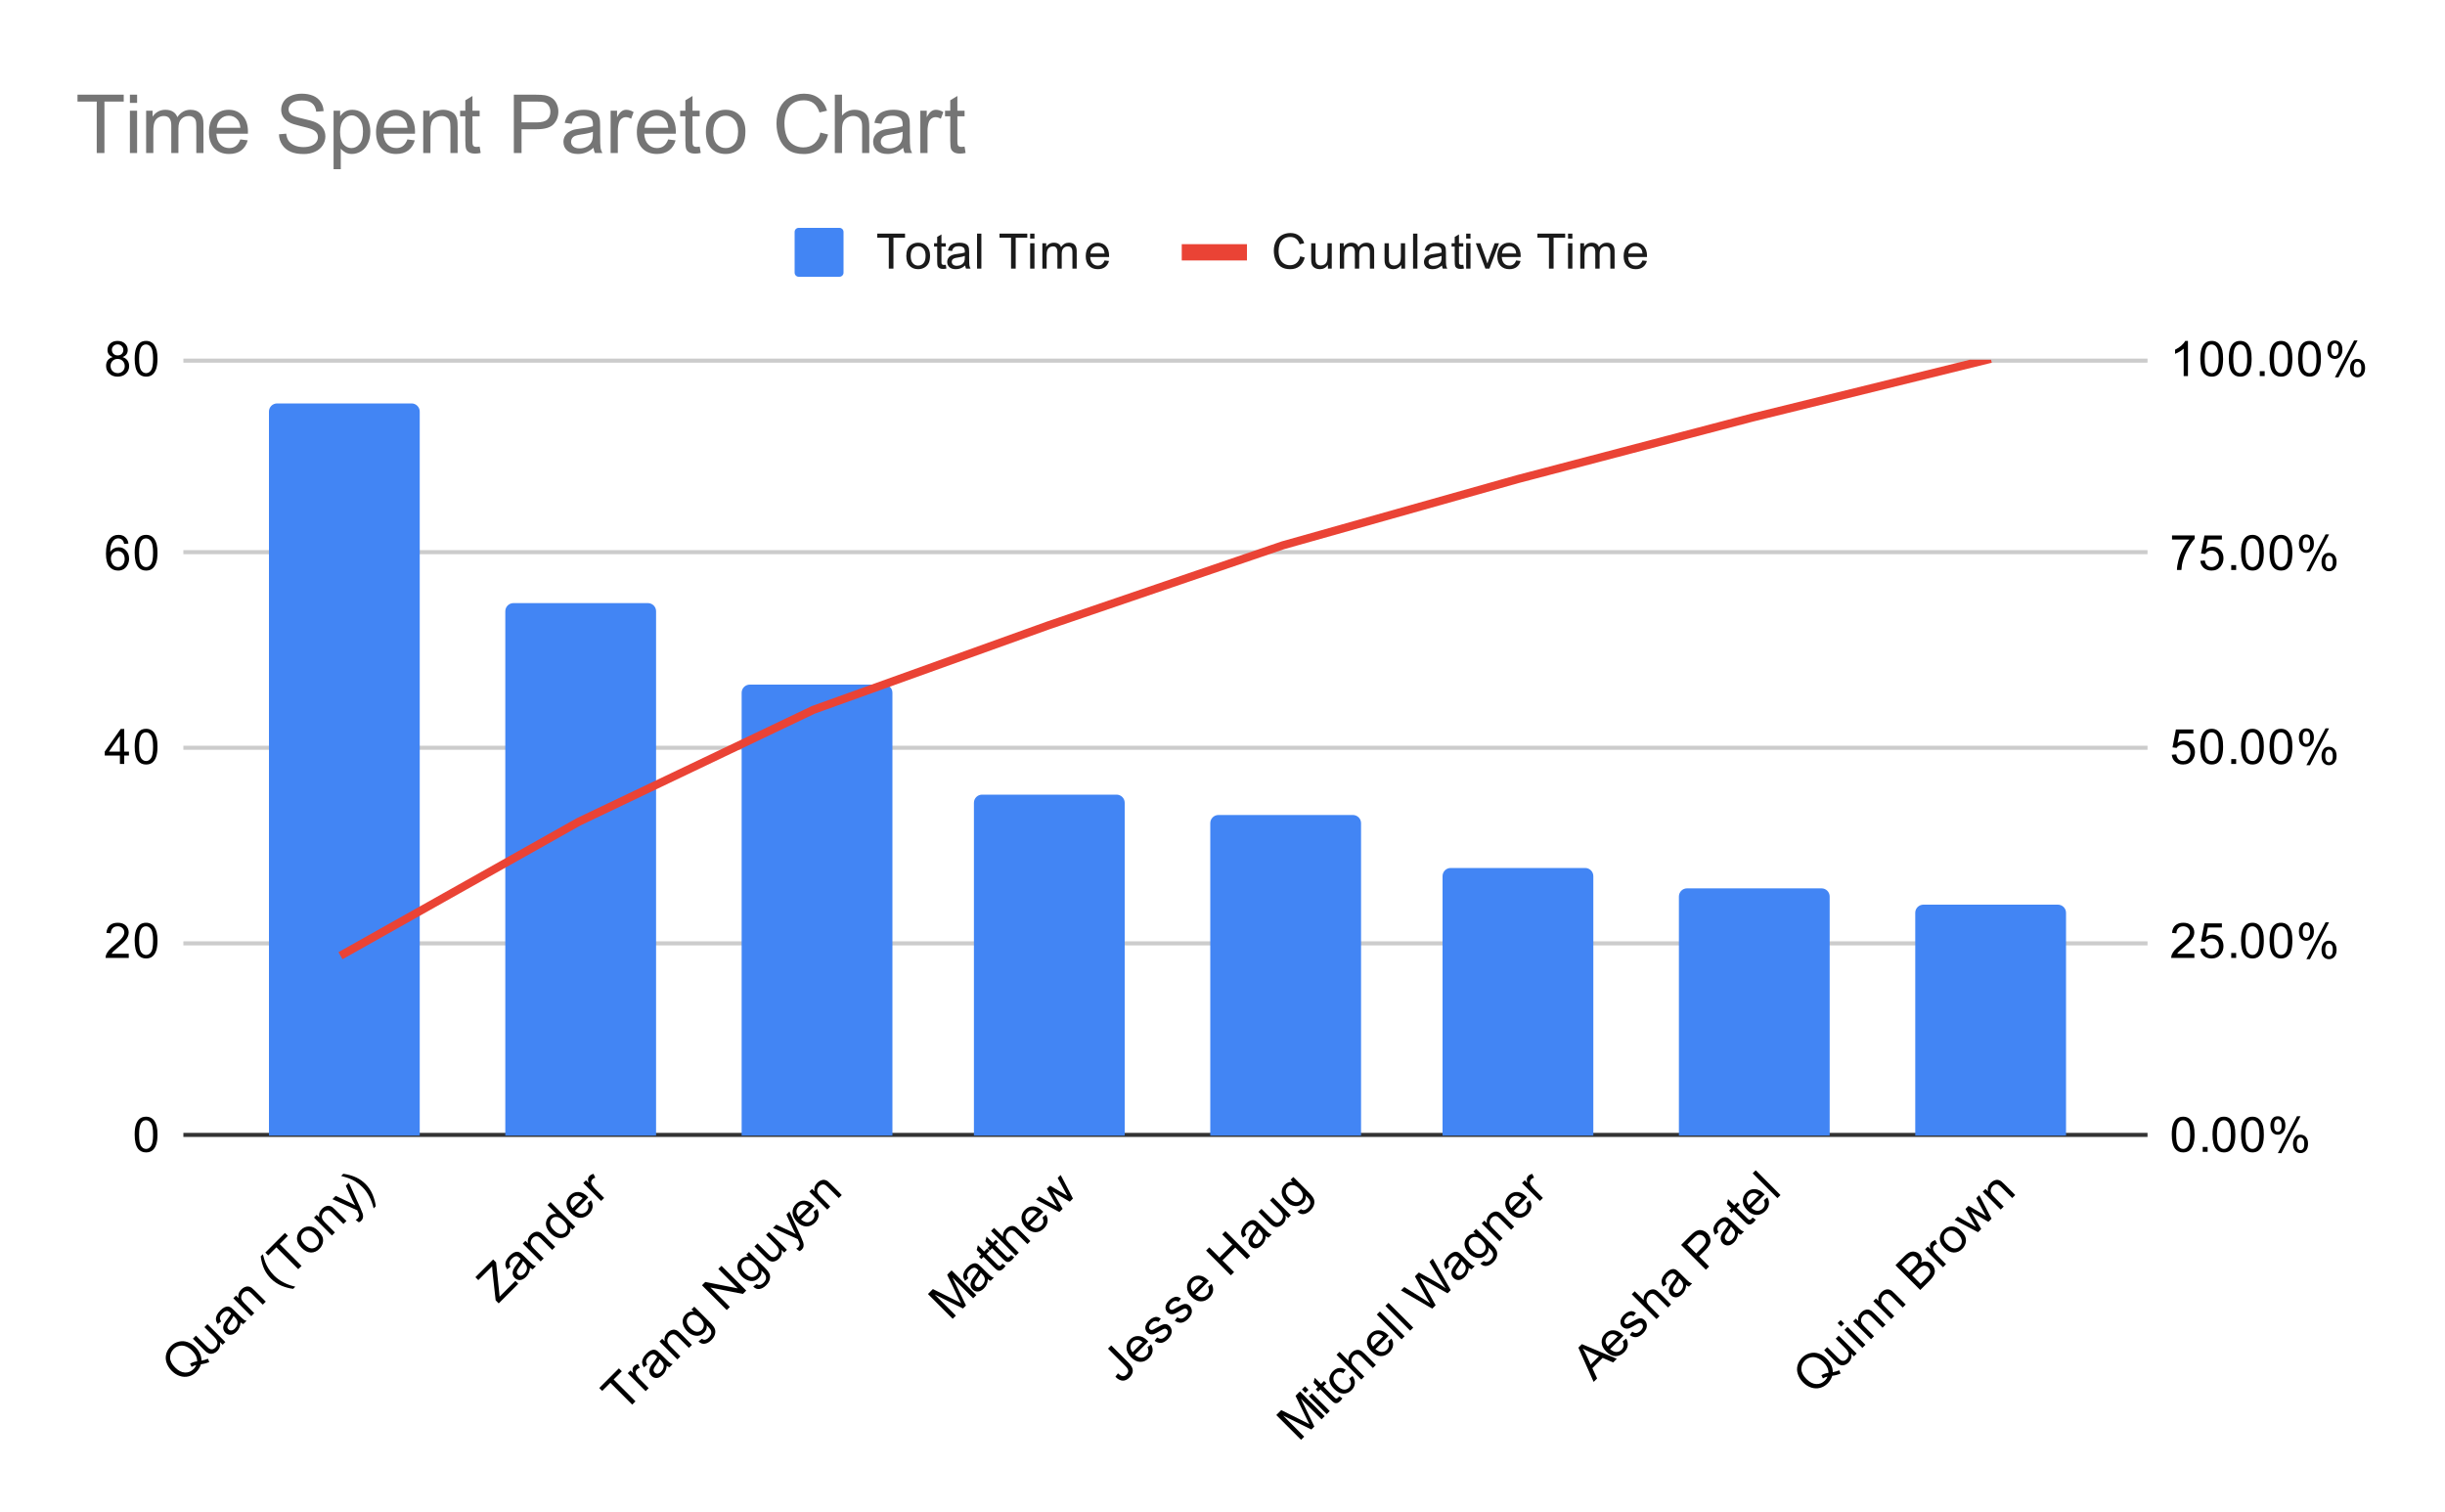 <svg version="1.1" viewBox="0.0 0.0 600.0 371.0" fill="none" stroke="none" stroke-linecap="square" stroke-miterlimit="10" width="600" height="371" xmlns:xlink="http://www.w3.org/1999/xlink" xmlns="http://www.w3.org/2000/svg"><path fill="#ffffff" d="M0 0L600.0 0L600.0 371.0L0 371.0L0 0Z" fill-rule="nonzero"/><path stroke="#333333" stroke-width="1.0" stroke-linecap="butt" d="M45.5 278.5L526.5 278.5" fill-rule="nonzero"/><path stroke="#cccccc" stroke-width="1.0" stroke-linecap="butt" d="M45.5 231.5L526.5 231.5" fill-rule="nonzero"/><path stroke="#cccccc" stroke-width="1.0" stroke-linecap="butt" d="M45.5 183.5L526.5 183.5" fill-rule="nonzero"/><path stroke="#cccccc" stroke-width="1.0" stroke-linecap="butt" d="M45.5 135.5L526.5 135.5" fill-rule="nonzero"/><path stroke="#cccccc" stroke-width="1.0" stroke-linecap="butt" d="M45.5 88.5L526.5 88.5" fill-rule="nonzero"/><clipPath id="id_0"><path d="M45.55 88.283L526.45 88.283L526.45 278.658L45.55 278.658L45.55 88.283Z" clip-rule="nonzero"/></clipPath><path stroke="#000000" stroke-width="2.0" stroke-linecap="butt" stroke-opacity="0.0" clip-path="url(#id_0)" d="M103.0 279.0L66.0 279.0L66.0 101.0C66.0 99.895 66.895 99.0 68.0 99.0L101.0 99.0C102.105 99.0 103.0 99.895 103.0 101.0Z" fill-rule="nonzero"/><path fill="#4285f4" clip-path="url(#id_0)" d="M103.0 279.0L66.0 279.0L66.0 101.0C66.0 99.895 66.895 99.0 68.0 99.0L101.0 99.0C102.105 99.0 103.0 99.895 103.0 101.0Z" fill-rule="nonzero"/><path stroke="#000000" stroke-width="2.0" stroke-linecap="butt" stroke-opacity="0.0" clip-path="url(#id_0)" d="M161.0 279.0L124.0 279.0L124.0 150.0C124.0 148.895 124.895 148.0 126.0 148.0L159.0 148.0C160.105 148.0 161.0 148.895 161.0 150.0Z" fill-rule="nonzero"/><path fill="#4285f4" clip-path="url(#id_0)" d="M161.0 279.0L124.0 279.0L124.0 150.0C124.0 148.895 124.895 148.0 126.0 148.0L159.0 148.0C160.105 148.0 161.0 148.895 161.0 150.0Z" fill-rule="nonzero"/><path stroke="#000000" stroke-width="2.0" stroke-linecap="butt" stroke-opacity="0.0" clip-path="url(#id_0)" d="M219.0 279.0L182.0 279.0L182.0 170.0C182.0 168.895 182.895 168.0 184.0 168.0L217.0 168.0C218.105 168.0 219.0 168.895 219.0 170.0Z" fill-rule="nonzero"/><path fill="#4285f4" clip-path="url(#id_0)" d="M219.0 279.0L182.0 279.0L182.0 170.0C182.0 168.895 182.895 168.0 184.0 168.0L217.0 168.0C218.105 168.0 219.0 168.895 219.0 170.0Z" fill-rule="nonzero"/><path stroke="#000000" stroke-width="2.0" stroke-linecap="butt" stroke-opacity="0.0" clip-path="url(#id_0)" d="M276.0 279.0L239.0 279.0L239.0 197.0C239.0 195.895 239.895 195.0 241.0 195.0L274.0 195.0C275.105 195.0 276.0 195.895 276.0 197.0Z" fill-rule="nonzero"/><path fill="#4285f4" clip-path="url(#id_0)" d="M276.0 279.0L239.0 279.0L239.0 197.0C239.0 195.895 239.895 195.0 241.0 195.0L274.0 195.0C275.105 195.0 276.0 195.895 276.0 197.0Z" fill-rule="nonzero"/><path stroke="#000000" stroke-width="2.0" stroke-linecap="butt" stroke-opacity="0.0" clip-path="url(#id_0)" d="M334.0 279.0L297.0 279.0L297.0 202.0C297.0 200.895 297.895 200.0 299.0 200.0L332.0 200.0C333.105 200.0 334.0 200.895 334.0 202.0Z" fill-rule="nonzero"/><path fill="#4285f4" clip-path="url(#id_0)" d="M334.0 279.0L297.0 279.0L297.0 202.0C297.0 200.895 297.895 200.0 299.0 200.0L332.0 200.0C333.105 200.0 334.0 200.895 334.0 202.0Z" fill-rule="nonzero"/><path stroke="#000000" stroke-width="2.0" stroke-linecap="butt" stroke-opacity="0.0" clip-path="url(#id_0)" d="M391.0 279.0L354.0 279.0L354.0 215.0C354.0 213.895 354.895 213.0 356.0 213.0L389.0 213.0C390.105 213.0 391.0 213.895 391.0 215.0Z" fill-rule="nonzero"/><path fill="#4285f4" clip-path="url(#id_0)" d="M391.0 279.0L354.0 279.0L354.0 215.0C354.0 213.895 354.895 213.0 356.0 213.0L389.0 213.0C390.105 213.0 391.0 213.895 391.0 215.0Z" fill-rule="nonzero"/><path stroke="#000000" stroke-width="2.0" stroke-linecap="butt" stroke-opacity="0.0" clip-path="url(#id_0)" d="M449.0 279.0L412.0 279.0L412.0 220.0C412.0 218.895 412.895 218.0 414.0 218.0L447.0 218.0C448.105 218.0 449.0 218.895 449.0 220.0Z" fill-rule="nonzero"/><path fill="#4285f4" clip-path="url(#id_0)" d="M449.0 279.0L412.0 279.0L412.0 220.0C412.0 218.895 412.895 218.0 414.0 218.0L447.0 218.0C448.105 218.0 449.0 218.895 449.0 220.0Z" fill-rule="nonzero"/><path stroke="#000000" stroke-width="2.0" stroke-linecap="butt" stroke-opacity="0.0" clip-path="url(#id_0)" d="M507.0 279.0L470.0 279.0L470.0 224.0C470.0 222.895 470.895 222.0 472.0 222.0L505.0 222.0C506.105 222.0 507.0 222.895 507.0 224.0Z" fill-rule="nonzero"/><path fill="#4285f4" clip-path="url(#id_0)" d="M507.0 279.0L470.0 279.0L470.0 224.0C470.0 222.895 470.895 222.0 472.0 222.0L505.0 222.0C506.105 222.0 507.0 222.895 507.0 224.0Z" fill-rule="nonzero"/><path stroke="#ea4335" stroke-width="2.0" stroke-linecap="butt" clip-path="url(#id_0)" d="M84.425 234.036L142.018 201.657L199.611 174.186L257.204 153.486L314.796 133.822L372.389 117.588L429.982 102.477L487.575 88.283" fill-rule="nonzero"/><path fill="#000000" fill-opacity="0.0" clip-path="url(#id_0)" d="M87.425 234.036C87.425 235.693 86.082 237.036 84.425 237.036C82.768 237.036 81.425 235.693 81.425 234.036C81.425 232.38 82.768 231.036 84.425 231.036C86.082 231.036 87.425 232.38 87.425 234.036Z" fill-rule="nonzero"/><path fill="#000000" fill-opacity="0.0" clip-path="url(#id_0)" d="M145.018 201.657C145.018 203.314 143.675 204.657 142.018 204.657C140.361 204.657 139.018 203.314 139.018 201.657C139.018 200 140.361 198.657 142.018 198.657C143.675 198.657 145.018 200 145.018 201.657Z" fill-rule="nonzero"/><path fill="#000000" fill-opacity="0.0" clip-path="url(#id_0)" d="M202.611 174.186C202.611 175.843 201.268 177.186 199.611 177.186C197.954 177.186 196.611 175.843 196.611 174.186C196.611 172.529 197.954 171.186 199.611 171.186C201.268 171.186 202.611 172.529 202.611 174.186Z" fill-rule="nonzero"/><path fill="#000000" fill-opacity="0.0" clip-path="url(#id_0)" d="M260.204 153.486C260.204 155.143 258.86 156.486 257.204 156.486C255.547 156.486 254.204 155.143 254.204 153.486C254.204 151.829 255.547 150.486 257.204 150.486C258.86 150.486 260.204 151.829 260.204 153.486Z" fill-rule="nonzero"/><path fill="#000000" fill-opacity="0.0" clip-path="url(#id_0)" d="M317.796 133.822C317.796 135.479 316.453 136.822 314.796 136.822C313.14 136.822 311.796 135.479 311.796 133.822C311.796 132.165 313.14 130.822 314.796 130.822C316.453 130.822 317.796 132.165 317.796 133.822Z" fill-rule="nonzero"/><path fill="#000000" fill-opacity="0.0" clip-path="url(#id_0)" d="M375.389 117.588C375.389 119.245 374.046 120.588 372.389 120.588C370.732 120.588 369.389 119.245 369.389 117.588C369.389 115.931 370.732 114.588 372.389 114.588C374.046 114.588 375.389 115.931 375.389 117.588Z" fill-rule="nonzero"/><path fill="#000000" fill-opacity="0.0" clip-path="url(#id_0)" d="M432.982 102.477C432.982 104.134 431.639 105.477 429.982 105.477C428.325 105.477 426.982 104.134 426.982 102.477C426.982 100.82 428.325 99.477 429.982 99.477C431.639 99.477 432.982 100.82 432.982 102.477Z" fill-rule="nonzero"/><path fill="#000000" fill-opacity="0.0" clip-path="url(#id_0)" d="M490.575 88.283C490.575 89.94 489.232 91.283 487.575 91.283C485.918 91.283 484.575 89.94 484.575 88.283C484.575 86.626 485.918 85.283 487.575 85.283C489.232 85.283 490.575 86.626 490.575 88.283Z" fill-rule="nonzero"/><path fill="#000000" d="M33.05 278.424Q33.05 276.893 33.362 275.971Q33.675 275.033 34.284 274.533Q34.909 274.033 35.847 274.033Q36.534 274.033 37.05 274.315Q37.581 274.596 37.925 275.127Q38.269 275.643 38.456 276.393Q38.644 277.143 38.644 278.424Q38.644 279.94 38.331 280.861Q38.034 281.783 37.409 282.299Q36.8 282.799 35.847 282.799Q34.612 282.799 33.894 281.908Q33.05 280.846 33.05 278.424ZM34.128 278.424Q34.128 280.533 34.628 281.236Q35.128 281.94 35.847 281.94Q36.581 281.94 37.066 281.236Q37.566 280.533 37.566 278.424Q37.566 276.299 37.066 275.611Q36.581 274.908 35.831 274.908Q35.112 274.908 34.675 275.518Q34.128 276.299 34.128 278.424Z" fill-rule="nonzero"/><path fill="#000000" d="M31.597 234.049L31.597 235.065L25.909 235.065Q25.909 234.69 26.034 234.33Q26.253 233.752 26.722 233.19Q27.206 232.627 28.113 231.893Q29.519 230.736 30.003 230.065Q30.503 229.393 30.503 228.799Q30.503 228.174 30.05 227.752Q29.597 227.315 28.878 227.315Q28.113 227.315 27.659 227.768Q27.206 228.221 27.191 229.033L26.113 228.924Q26.222 227.705 26.941 227.08Q27.675 226.44 28.909 226.44Q30.144 226.44 30.863 227.127Q31.581 227.815 31.581 228.83Q31.581 229.346 31.363 229.846Q31.159 230.33 30.659 230.893Q30.175 231.44 29.05 232.393Q28.097 233.19 27.816 233.486Q27.55 233.768 27.378 234.049L31.597 234.049ZM33.05 230.83Q33.05 229.299 33.362 228.377Q33.675 227.44 34.284 226.94Q34.909 226.44 35.847 226.44Q36.534 226.44 37.05 226.721Q37.581 227.002 37.925 227.533Q38.269 228.049 38.456 228.799Q38.644 229.549 38.644 230.83Q38.644 232.346 38.331 233.268Q38.034 234.19 37.409 234.705Q36.8 235.205 35.847 235.205Q34.612 235.205 33.894 234.315Q33.05 233.252 33.05 230.83ZM34.128 230.83Q34.128 232.94 34.628 233.643Q35.128 234.346 35.847 234.346Q36.581 234.346 37.066 233.643Q37.566 232.94 37.566 230.83Q37.566 228.705 37.066 228.018Q36.581 227.315 35.831 227.315Q35.112 227.315 34.675 227.924Q34.128 228.705 34.128 230.83Z" fill-rule="nonzero"/><path fill="#000000" d="M29.425 187.471L29.425 185.408L25.706 185.408L25.706 184.44L29.628 178.877L30.488 178.877L30.488 184.44L31.644 184.44L31.644 185.408L30.488 185.408L30.488 187.471L29.425 187.471ZM29.425 184.44L29.425 180.58L26.738 184.44L29.425 184.44ZM33.05 183.236Q33.05 181.705 33.362 180.783Q33.675 179.846 34.284 179.346Q34.909 178.846 35.847 178.846Q36.534 178.846 37.05 179.127Q37.581 179.408 37.925 179.94Q38.269 180.455 38.456 181.205Q38.644 181.955 38.644 183.236Q38.644 184.752 38.331 185.674Q38.034 186.596 37.409 187.111Q36.8 187.611 35.847 187.611Q34.612 187.611 33.894 186.721Q33.05 185.658 33.05 183.236ZM34.128 183.236Q34.128 185.346 34.628 186.049Q35.128 186.752 35.847 186.752Q36.581 186.752 37.066 186.049Q37.566 185.346 37.566 183.236Q37.566 181.111 37.066 180.424Q36.581 179.721 35.831 179.721Q35.112 179.721 34.675 180.33Q34.128 181.111 34.128 183.236Z" fill-rule="nonzero"/><path fill="#000000" d="M31.519 133.393L30.472 133.471Q30.331 132.846 30.081 132.565Q29.644 132.111 29.019 132.111Q28.519 132.111 28.128 132.393Q27.644 132.768 27.347 133.471Q27.066 134.158 27.05 135.44Q27.425 134.861 27.972 134.58Q28.534 134.299 29.144 134.299Q30.191 134.299 30.925 135.08Q31.675 135.861 31.675 137.08Q31.675 137.893 31.316 138.596Q30.972 139.283 30.363 139.658Q29.753 140.018 28.988 140.018Q27.659 140.018 26.831 139.049Q26.003 138.08 26.003 135.861Q26.003 133.361 26.925 132.236Q27.722 131.252 29.081 131.252Q30.097 131.252 30.738 131.83Q31.394 132.393 31.519 133.393ZM27.222 137.096Q27.222 137.643 27.441 138.143Q27.675 138.627 28.081 138.893Q28.503 139.158 28.972 139.158Q29.628 139.158 30.113 138.627Q30.597 138.08 30.597 137.158Q30.597 136.268 30.113 135.752Q29.644 135.236 28.925 135.236Q28.206 135.236 27.706 135.752Q27.222 136.268 27.222 137.096ZM33.05 135.643Q33.05 134.111 33.362 133.19Q33.675 132.252 34.284 131.752Q34.909 131.252 35.847 131.252Q36.534 131.252 37.05 131.533Q37.581 131.815 37.925 132.346Q38.269 132.861 38.456 133.611Q38.644 134.361 38.644 135.643Q38.644 137.158 38.331 138.08Q38.034 139.002 37.409 139.518Q36.8 140.018 35.847 140.018Q34.612 140.018 33.894 139.127Q33.05 138.065 33.05 135.643ZM34.128 135.643Q34.128 137.752 34.628 138.455Q35.128 139.158 35.847 139.158Q36.581 139.158 37.066 138.455Q37.566 137.752 37.566 135.643Q37.566 133.518 37.066 132.83Q36.581 132.127 35.831 132.127Q35.112 132.127 34.675 132.736Q34.128 133.518 34.128 135.643Z" fill-rule="nonzero"/><path fill="#000000" d="M27.675 87.627Q27.019 87.377 26.691 86.94Q26.378 86.486 26.378 85.877Q26.378 84.94 27.05 84.299Q27.738 83.658 28.847 83.658Q29.972 83.658 30.659 84.315Q31.347 84.971 31.347 85.908Q31.347 86.502 31.034 86.94Q30.722 87.377 30.081 87.627Q30.878 87.877 31.284 88.455Q31.691 89.033 31.691 89.83Q31.691 90.924 30.909 91.674Q30.144 92.424 28.863 92.424Q27.597 92.424 26.816 91.674Q26.034 90.924 26.034 89.799Q26.034 88.955 26.456 88.393Q26.894 87.83 27.675 87.627ZM27.456 85.83Q27.456 86.44 27.847 86.83Q28.253 87.221 28.878 87.221Q29.488 87.221 29.878 86.846Q30.269 86.455 30.269 85.893Q30.269 85.315 29.863 84.924Q29.456 84.518 28.863 84.518Q28.253 84.518 27.847 84.908Q27.456 85.299 27.456 85.83ZM27.128 89.799Q27.128 90.252 27.331 90.674Q27.55 91.096 27.972 91.33Q28.394 91.565 28.878 91.565Q29.628 91.565 30.113 91.08Q30.613 90.596 30.613 89.846Q30.613 89.08 30.113 88.58Q29.613 88.08 28.847 88.08Q28.097 88.08 27.613 88.58Q27.128 89.065 27.128 89.799ZM33.05 88.049Q33.05 86.518 33.362 85.596Q33.675 84.658 34.284 84.158Q34.909 83.658 35.847 83.658Q36.534 83.658 37.05 83.94Q37.581 84.221 37.925 84.752Q38.269 85.268 38.456 86.018Q38.644 86.768 38.644 88.049Q38.644 89.565 38.331 90.486Q38.034 91.408 37.409 91.924Q36.8 92.424 35.847 92.424Q34.612 92.424 33.894 91.533Q33.05 90.471 33.05 88.049ZM34.128 88.049Q34.128 90.158 34.628 90.861Q35.128 91.565 35.847 91.565Q36.581 91.565 37.066 90.861Q37.566 90.158 37.566 88.049Q37.566 85.924 37.066 85.236Q36.581 84.533 35.831 84.533Q35.112 84.533 34.675 85.143Q34.128 85.924 34.128 88.049Z" fill-rule="nonzero"/><path fill="#000000" d="M532.95 278.424Q532.95 276.893 533.263 275.971Q533.575 275.033 534.184 274.533Q534.809 274.033 535.747 274.033Q536.434 274.033 536.95 274.315Q537.481 274.596 537.825 275.127Q538.169 275.643 538.356 276.393Q538.544 277.143 538.544 278.424Q538.544 279.94 538.231 280.861Q537.934 281.783 537.309 282.299Q536.7 282.799 535.747 282.799Q534.513 282.799 533.794 281.908Q532.95 280.846 532.95 278.424ZM534.028 278.424Q534.028 280.533 534.528 281.236Q535.028 281.94 535.747 281.94Q536.481 281.94 536.966 281.236Q537.466 280.533 537.466 278.424Q537.466 276.299 536.966 275.611Q536.481 274.908 535.731 274.908Q535.013 274.908 534.575 275.518Q534.028 276.299 534.028 278.424ZM540.544 282.658L540.544 281.455L541.747 281.455L541.747 282.658L540.544 282.658ZM542.95 278.424Q542.95 276.893 543.263 275.971Q543.575 275.033 544.184 274.533Q544.809 274.033 545.747 274.033Q546.434 274.033 546.95 274.315Q547.481 274.596 547.825 275.127Q548.169 275.643 548.356 276.393Q548.544 277.143 548.544 278.424Q548.544 279.94 548.231 280.861Q547.934 281.783 547.309 282.299Q546.7 282.799 545.747 282.799Q544.513 282.799 543.794 281.908Q542.95 280.846 542.95 278.424ZM544.028 278.424Q544.028 280.533 544.528 281.236Q545.028 281.94 545.747 281.94Q546.481 281.94 546.966 281.236Q547.466 280.533 547.466 278.424Q547.466 276.299 546.966 275.611Q546.481 274.908 545.731 274.908Q545.013 274.908 544.575 275.518Q544.028 276.299 544.028 278.424ZM549.95 278.424Q549.95 276.893 550.263 275.971Q550.575 275.033 551.184 274.533Q551.809 274.033 552.747 274.033Q553.434 274.033 553.95 274.315Q554.481 274.596 554.825 275.127Q555.169 275.643 555.356 276.393Q555.544 277.143 555.544 278.424Q555.544 279.94 555.231 280.861Q554.934 281.783 554.309 282.299Q553.7 282.799 552.747 282.799Q551.513 282.799 550.794 281.908Q549.95 280.846 549.95 278.424ZM551.028 278.424Q551.028 280.533 551.528 281.236Q552.028 281.94 552.747 281.94Q553.481 281.94 553.966 281.236Q554.466 280.533 554.466 278.424Q554.466 276.299 553.966 275.611Q553.481 274.908 552.731 274.908Q552.013 274.908 551.575 275.518Q551.028 276.299 551.028 278.424ZM557.153 276.127Q557.153 275.205 557.606 274.565Q558.075 273.924 558.95 273.924Q559.763 273.924 560.294 274.502Q560.825 275.08 560.825 276.19Q560.825 277.283 560.278 277.877Q559.747 278.455 558.966 278.455Q558.184 278.455 557.669 277.877Q557.153 277.299 557.153 276.127ZM558.981 274.643Q558.591 274.643 558.325 274.986Q558.075 275.33 558.075 276.236Q558.075 277.065 558.325 277.408Q558.591 277.736 558.981 277.736Q559.388 277.736 559.638 277.393Q559.903 277.049 559.903 276.158Q559.903 275.315 559.638 274.986Q559.372 274.643 558.981 274.643ZM558.981 282.971L563.684 273.924L564.544 273.924L559.856 282.971L558.981 282.971ZM562.7 280.643Q562.7 279.721 563.153 279.08Q563.622 278.44 564.513 278.44Q565.325 278.44 565.856 279.018Q566.388 279.58 566.388 280.705Q566.388 281.799 565.841 282.393Q565.309 282.971 564.513 282.971Q563.747 282.971 563.216 282.393Q562.7 281.815 562.7 280.643ZM564.544 279.158Q564.138 279.158 563.872 279.502Q563.622 279.846 563.622 280.752Q563.622 281.565 563.888 281.908Q564.153 282.252 564.544 282.252Q564.934 282.252 565.2 281.908Q565.466 281.565 565.466 280.658Q565.466 279.83 565.2 279.502Q564.934 279.158 564.544 279.158Z" fill-rule="nonzero"/><path fill="#000000" d="M538.497 234.049L538.497 235.065L532.809 235.065Q532.809 234.69 532.934 234.33Q533.153 233.752 533.622 233.19Q534.106 232.627 535.013 231.893Q536.419 230.736 536.903 230.065Q537.403 229.393 537.403 228.799Q537.403 228.174 536.95 227.752Q536.497 227.315 535.778 227.315Q535.013 227.315 534.559 227.768Q534.106 228.221 534.091 229.033L533.013 228.924Q533.122 227.705 533.841 227.08Q534.575 226.44 535.809 226.44Q537.044 226.44 537.763 227.127Q538.481 227.815 538.481 228.83Q538.481 229.346 538.263 229.846Q538.059 230.33 537.559 230.893Q537.075 231.44 535.95 232.393Q534.997 233.19 534.716 233.486Q534.45 233.768 534.278 234.049L538.497 234.049ZM539.95 232.815L541.059 232.721Q541.184 233.533 541.622 233.94Q542.075 234.346 542.716 234.346Q543.466 234.346 543.997 233.768Q544.528 233.19 544.528 232.252Q544.528 231.346 544.013 230.83Q543.513 230.299 542.684 230.299Q542.184 230.299 541.763 230.533Q541.356 230.768 541.122 231.127L540.138 231.002L540.966 226.596L545.247 226.596L545.247 227.596L541.809 227.596L541.356 229.908Q542.122 229.361 542.966 229.361Q544.091 229.361 544.856 230.143Q545.638 230.924 545.638 232.158Q545.638 233.315 544.966 234.174Q544.138 235.205 542.716 235.205Q541.544 235.205 540.794 234.549Q540.059 233.893 539.95 232.815ZM547.544 235.065L547.544 233.861L548.747 233.861L548.747 235.065L547.544 235.065ZM549.95 230.83Q549.95 229.299 550.263 228.377Q550.575 227.44 551.184 226.94Q551.809 226.44 552.747 226.44Q553.434 226.44 553.95 226.721Q554.481 227.002 554.825 227.533Q555.169 228.049 555.356 228.799Q555.544 229.549 555.544 230.83Q555.544 232.346 555.231 233.268Q554.934 234.19 554.309 234.705Q553.7 235.205 552.747 235.205Q551.513 235.205 550.794 234.315Q549.95 233.252 549.95 230.83ZM551.028 230.83Q551.028 232.94 551.528 233.643Q552.028 234.346 552.747 234.346Q553.481 234.346 553.966 233.643Q554.466 232.94 554.466 230.83Q554.466 228.705 553.966 228.018Q553.481 227.315 552.731 227.315Q552.013 227.315 551.575 227.924Q551.028 228.705 551.028 230.83ZM556.95 230.83Q556.95 229.299 557.263 228.377Q557.575 227.44 558.184 226.94Q558.809 226.44 559.747 226.44Q560.434 226.44 560.95 226.721Q561.481 227.002 561.825 227.533Q562.169 228.049 562.356 228.799Q562.544 229.549 562.544 230.83Q562.544 232.346 562.231 233.268Q561.934 234.19 561.309 234.705Q560.7 235.205 559.747 235.205Q558.513 235.205 557.794 234.315Q556.95 233.252 556.95 230.83ZM558.028 230.83Q558.028 232.94 558.528 233.643Q559.028 234.346 559.747 234.346Q560.481 234.346 560.966 233.643Q561.466 232.94 561.466 230.83Q561.466 228.705 560.966 228.018Q560.481 227.315 559.731 227.315Q559.013 227.315 558.575 227.924Q558.028 228.705 558.028 230.83ZM564.153 228.533Q564.153 227.611 564.606 226.971Q565.075 226.33 565.95 226.33Q566.763 226.33 567.294 226.908Q567.825 227.486 567.825 228.596Q567.825 229.69 567.278 230.283Q566.747 230.861 565.966 230.861Q565.184 230.861 564.669 230.283Q564.153 229.705 564.153 228.533ZM565.981 227.049Q565.591 227.049 565.325 227.393Q565.075 227.736 565.075 228.643Q565.075 229.471 565.325 229.815Q565.591 230.143 565.981 230.143Q566.388 230.143 566.638 229.799Q566.903 229.455 566.903 228.565Q566.903 227.721 566.638 227.393Q566.372 227.049 565.981 227.049ZM565.981 235.377L570.684 226.33L571.544 226.33L566.856 235.377L565.981 235.377ZM569.7 233.049Q569.7 232.127 570.153 231.486Q570.622 230.846 571.513 230.846Q572.325 230.846 572.856 231.424Q573.388 231.986 573.388 233.111Q573.388 234.205 572.841 234.799Q572.309 235.377 571.513 235.377Q570.747 235.377 570.216 234.799Q569.7 234.221 569.7 233.049ZM571.544 231.565Q571.138 231.565 570.872 231.908Q570.622 232.252 570.622 233.158Q570.622 233.971 570.888 234.315Q571.153 234.658 571.544 234.658Q571.934 234.658 572.2 234.315Q572.466 233.971 572.466 233.065Q572.466 232.236 572.2 231.908Q571.934 231.565 571.544 231.565Z" fill-rule="nonzero"/><path fill="#000000" d="M532.95 185.221L534.059 185.127Q534.184 185.94 534.622 186.346Q535.075 186.752 535.716 186.752Q536.466 186.752 536.997 186.174Q537.528 185.596 537.528 184.658Q537.528 183.752 537.013 183.236Q536.513 182.705 535.684 182.705Q535.184 182.705 534.763 182.94Q534.356 183.174 534.122 183.533L533.138 183.408L533.966 179.002L538.247 179.002L538.247 180.002L534.809 180.002L534.356 182.315Q535.122 181.768 535.966 181.768Q537.091 181.768 537.856 182.549Q538.638 183.33 538.638 184.565Q538.638 185.721 537.966 186.58Q537.138 187.611 535.716 187.611Q534.544 187.611 533.794 186.955Q533.059 186.299 532.95 185.221ZM539.95 183.236Q539.95 181.705 540.263 180.783Q540.575 179.846 541.184 179.346Q541.809 178.846 542.747 178.846Q543.434 178.846 543.95 179.127Q544.481 179.408 544.825 179.94Q545.169 180.455 545.356 181.205Q545.544 181.955 545.544 183.236Q545.544 184.752 545.231 185.674Q544.934 186.596 544.309 187.111Q543.7 187.611 542.747 187.611Q541.513 187.611 540.794 186.721Q539.95 185.658 539.95 183.236ZM541.028 183.236Q541.028 185.346 541.528 186.049Q542.028 186.752 542.747 186.752Q543.481 186.752 543.966 186.049Q544.466 185.346 544.466 183.236Q544.466 181.111 543.966 180.424Q543.481 179.721 542.731 179.721Q542.013 179.721 541.575 180.33Q541.028 181.111 541.028 183.236ZM547.544 187.471L547.544 186.268L548.747 186.268L548.747 187.471L547.544 187.471ZM549.95 183.236Q549.95 181.705 550.263 180.783Q550.575 179.846 551.184 179.346Q551.809 178.846 552.747 178.846Q553.434 178.846 553.95 179.127Q554.481 179.408 554.825 179.94Q555.169 180.455 555.356 181.205Q555.544 181.955 555.544 183.236Q555.544 184.752 555.231 185.674Q554.934 186.596 554.309 187.111Q553.7 187.611 552.747 187.611Q551.513 187.611 550.794 186.721Q549.95 185.658 549.95 183.236ZM551.028 183.236Q551.028 185.346 551.528 186.049Q552.028 186.752 552.747 186.752Q553.481 186.752 553.966 186.049Q554.466 185.346 554.466 183.236Q554.466 181.111 553.966 180.424Q553.481 179.721 552.731 179.721Q552.013 179.721 551.575 180.33Q551.028 181.111 551.028 183.236ZM556.95 183.236Q556.95 181.705 557.263 180.783Q557.575 179.846 558.184 179.346Q558.809 178.846 559.747 178.846Q560.434 178.846 560.95 179.127Q561.481 179.408 561.825 179.94Q562.169 180.455 562.356 181.205Q562.544 181.955 562.544 183.236Q562.544 184.752 562.231 185.674Q561.934 186.596 561.309 187.111Q560.7 187.611 559.747 187.611Q558.513 187.611 557.794 186.721Q556.95 185.658 556.95 183.236ZM558.028 183.236Q558.028 185.346 558.528 186.049Q559.028 186.752 559.747 186.752Q560.481 186.752 560.966 186.049Q561.466 185.346 561.466 183.236Q561.466 181.111 560.966 180.424Q560.481 179.721 559.731 179.721Q559.013 179.721 558.575 180.33Q558.028 181.111 558.028 183.236ZM564.153 180.94Q564.153 180.018 564.606 179.377Q565.075 178.736 565.95 178.736Q566.763 178.736 567.294 179.315Q567.825 179.893 567.825 181.002Q567.825 182.096 567.278 182.69Q566.747 183.268 565.966 183.268Q565.184 183.268 564.669 182.69Q564.153 182.111 564.153 180.94ZM565.981 179.455Q565.591 179.455 565.325 179.799Q565.075 180.143 565.075 181.049Q565.075 181.877 565.325 182.221Q565.591 182.549 565.981 182.549Q566.388 182.549 566.638 182.205Q566.903 181.861 566.903 180.971Q566.903 180.127 566.638 179.799Q566.372 179.455 565.981 179.455ZM565.981 187.783L570.684 178.736L571.544 178.736L566.856 187.783L565.981 187.783ZM569.7 185.455Q569.7 184.533 570.153 183.893Q570.622 183.252 571.513 183.252Q572.325 183.252 572.856 183.83Q573.388 184.393 573.388 185.518Q573.388 186.611 572.841 187.205Q572.309 187.783 571.513 187.783Q570.747 187.783 570.216 187.205Q569.7 186.627 569.7 185.455ZM571.544 183.971Q571.138 183.971 570.872 184.315Q570.622 184.658 570.622 185.565Q570.622 186.377 570.888 186.721Q571.153 187.065 571.544 187.065Q571.934 187.065 572.2 186.721Q572.466 186.377 572.466 185.471Q572.466 184.643 572.2 184.315Q571.934 183.971 571.544 183.971Z" fill-rule="nonzero"/><path fill="#000000" d="M533.013 132.408L533.013 131.393L538.575 131.393L538.575 132.221Q537.763 133.096 536.95 134.549Q536.153 135.986 535.716 137.518Q535.388 138.596 535.309 139.877L534.216 139.877Q534.231 138.861 534.606 137.424Q534.997 135.986 535.7 134.658Q536.419 133.33 537.231 132.408L533.013 132.408ZM539.95 137.627L541.059 137.533Q541.184 138.346 541.622 138.752Q542.075 139.158 542.716 139.158Q543.466 139.158 543.997 138.58Q544.528 138.002 544.528 137.065Q544.528 136.158 544.013 135.643Q543.513 135.111 542.684 135.111Q542.184 135.111 541.763 135.346Q541.356 135.58 541.122 135.94L540.138 135.815L540.966 131.408L545.247 131.408L545.247 132.408L541.809 132.408L541.356 134.721Q542.122 134.174 542.966 134.174Q544.091 134.174 544.856 134.955Q545.638 135.736 545.638 136.971Q545.638 138.127 544.966 138.986Q544.138 140.018 542.716 140.018Q541.544 140.018 540.794 139.361Q540.059 138.705 539.95 137.627ZM547.544 139.877L547.544 138.674L548.747 138.674L548.747 139.877L547.544 139.877ZM549.95 135.643Q549.95 134.111 550.263 133.19Q550.575 132.252 551.184 131.752Q551.809 131.252 552.747 131.252Q553.434 131.252 553.95 131.533Q554.481 131.815 554.825 132.346Q555.169 132.861 555.356 133.611Q555.544 134.361 555.544 135.643Q555.544 137.158 555.231 138.08Q554.934 139.002 554.309 139.518Q553.7 140.018 552.747 140.018Q551.513 140.018 550.794 139.127Q549.95 138.065 549.95 135.643ZM551.028 135.643Q551.028 137.752 551.528 138.455Q552.028 139.158 552.747 139.158Q553.481 139.158 553.966 138.455Q554.466 137.752 554.466 135.643Q554.466 133.518 553.966 132.83Q553.481 132.127 552.731 132.127Q552.013 132.127 551.575 132.736Q551.028 133.518 551.028 135.643ZM556.95 135.643Q556.95 134.111 557.263 133.19Q557.575 132.252 558.184 131.752Q558.809 131.252 559.747 131.252Q560.434 131.252 560.95 131.533Q561.481 131.815 561.825 132.346Q562.169 132.861 562.356 133.611Q562.544 134.361 562.544 135.643Q562.544 137.158 562.231 138.08Q561.934 139.002 561.309 139.518Q560.7 140.018 559.747 140.018Q558.513 140.018 557.794 139.127Q556.95 138.065 556.95 135.643ZM558.028 135.643Q558.028 137.752 558.528 138.455Q559.028 139.158 559.747 139.158Q560.481 139.158 560.966 138.455Q561.466 137.752 561.466 135.643Q561.466 133.518 560.966 132.83Q560.481 132.127 559.731 132.127Q559.013 132.127 558.575 132.736Q558.028 133.518 558.028 135.643ZM564.153 133.346Q564.153 132.424 564.606 131.783Q565.075 131.143 565.95 131.143Q566.763 131.143 567.294 131.721Q567.825 132.299 567.825 133.408Q567.825 134.502 567.278 135.096Q566.747 135.674 565.966 135.674Q565.184 135.674 564.669 135.096Q564.153 134.518 564.153 133.346ZM565.981 131.861Q565.591 131.861 565.325 132.205Q565.075 132.549 565.075 133.455Q565.075 134.283 565.325 134.627Q565.591 134.955 565.981 134.955Q566.388 134.955 566.638 134.611Q566.903 134.268 566.903 133.377Q566.903 132.533 566.638 132.205Q566.372 131.861 565.981 131.861ZM565.981 140.19L570.684 131.143L571.544 131.143L566.856 140.19L565.981 140.19ZM569.7 137.861Q569.7 136.94 570.153 136.299Q570.622 135.658 571.513 135.658Q572.325 135.658 572.856 136.236Q573.388 136.799 573.388 137.924Q573.388 139.018 572.841 139.611Q572.309 140.19 571.513 140.19Q570.747 140.19 570.216 139.611Q569.7 139.033 569.7 137.861ZM571.544 136.377Q571.138 136.377 570.872 136.721Q570.622 137.065 570.622 137.971Q570.622 138.783 570.888 139.127Q571.153 139.471 571.544 139.471Q571.934 139.471 572.2 139.127Q572.466 138.783 572.466 137.877Q572.466 137.049 572.2 136.721Q571.934 136.377 571.544 136.377Z" fill-rule="nonzero"/><path fill="#000000" d="M536.919 92.283L535.872 92.283L535.872 85.565Q535.481 85.924 534.856 86.299Q534.247 86.658 533.763 86.83L533.763 85.815Q534.638 85.393 535.294 84.815Q535.966 84.221 536.247 83.658L536.919 83.658L536.919 92.283ZM539.95 88.049Q539.95 86.518 540.263 85.596Q540.575 84.658 541.184 84.158Q541.809 83.658 542.747 83.658Q543.434 83.658 543.95 83.94Q544.481 84.221 544.825 84.752Q545.169 85.268 545.356 86.018Q545.544 86.768 545.544 88.049Q545.544 89.565 545.231 90.486Q544.934 91.408 544.309 91.924Q543.7 92.424 542.747 92.424Q541.513 92.424 540.794 91.533Q539.95 90.471 539.95 88.049ZM541.028 88.049Q541.028 90.158 541.528 90.861Q542.028 91.565 542.747 91.565Q543.481 91.565 543.966 90.861Q544.466 90.158 544.466 88.049Q544.466 85.924 543.966 85.236Q543.481 84.533 542.731 84.533Q542.013 84.533 541.575 85.143Q541.028 85.924 541.028 88.049ZM546.95 88.049Q546.95 86.518 547.263 85.596Q547.575 84.658 548.184 84.158Q548.809 83.658 549.747 83.658Q550.434 83.658 550.95 83.94Q551.481 84.221 551.825 84.752Q552.169 85.268 552.356 86.018Q552.544 86.768 552.544 88.049Q552.544 89.565 552.231 90.486Q551.934 91.408 551.309 91.924Q550.7 92.424 549.747 92.424Q548.513 92.424 547.794 91.533Q546.95 90.471 546.95 88.049ZM548.028 88.049Q548.028 90.158 548.528 90.861Q549.028 91.565 549.747 91.565Q550.481 91.565 550.966 90.861Q551.466 90.158 551.466 88.049Q551.466 85.924 550.966 85.236Q550.481 84.533 549.731 84.533Q549.013 84.533 548.575 85.143Q548.028 85.924 548.028 88.049ZM554.544 92.283L554.544 91.08L555.747 91.08L555.747 92.283L554.544 92.283ZM556.95 88.049Q556.95 86.518 557.263 85.596Q557.575 84.658 558.184 84.158Q558.809 83.658 559.747 83.658Q560.434 83.658 560.95 83.94Q561.481 84.221 561.825 84.752Q562.169 85.268 562.356 86.018Q562.544 86.768 562.544 88.049Q562.544 89.565 562.231 90.486Q561.934 91.408 561.309 91.924Q560.7 92.424 559.747 92.424Q558.513 92.424 557.794 91.533Q556.95 90.471 556.95 88.049ZM558.028 88.049Q558.028 90.158 558.528 90.861Q559.028 91.565 559.747 91.565Q560.481 91.565 560.966 90.861Q561.466 90.158 561.466 88.049Q561.466 85.924 560.966 85.236Q560.481 84.533 559.731 84.533Q559.013 84.533 558.575 85.143Q558.028 85.924 558.028 88.049ZM563.95 88.049Q563.95 86.518 564.263 85.596Q564.575 84.658 565.184 84.158Q565.809 83.658 566.747 83.658Q567.434 83.658 567.95 83.94Q568.481 84.221 568.825 84.752Q569.169 85.268 569.356 86.018Q569.544 86.768 569.544 88.049Q569.544 89.565 569.231 90.486Q568.934 91.408 568.309 91.924Q567.7 92.424 566.747 92.424Q565.513 92.424 564.794 91.533Q563.95 90.471 563.95 88.049ZM565.028 88.049Q565.028 90.158 565.528 90.861Q566.028 91.565 566.747 91.565Q567.481 91.565 567.966 90.861Q568.466 90.158 568.466 88.049Q568.466 85.924 567.966 85.236Q567.481 84.533 566.731 84.533Q566.013 84.533 565.575 85.143Q565.028 85.924 565.028 88.049ZM571.153 85.752Q571.153 84.83 571.606 84.19Q572.075 83.549 572.95 83.549Q573.763 83.549 574.294 84.127Q574.825 84.705 574.825 85.815Q574.825 86.908 574.278 87.502Q573.747 88.08 572.966 88.08Q572.184 88.08 571.669 87.502Q571.153 86.924 571.153 85.752ZM572.981 84.268Q572.591 84.268 572.325 84.611Q572.075 84.955 572.075 85.861Q572.075 86.69 572.325 87.033Q572.591 87.361 572.981 87.361Q573.388 87.361 573.638 87.018Q573.903 86.674 573.903 85.783Q573.903 84.94 573.638 84.611Q573.372 84.268 572.981 84.268ZM572.981 92.596L577.684 83.549L578.544 83.549L573.856 92.596L572.981 92.596ZM576.7 90.268Q576.7 89.346 577.153 88.705Q577.622 88.065 578.513 88.065Q579.325 88.065 579.856 88.643Q580.388 89.205 580.388 90.33Q580.388 91.424 579.841 92.018Q579.309 92.596 578.513 92.596Q577.747 92.596 577.216 92.018Q576.7 91.44 576.7 90.268ZM578.544 88.783Q578.138 88.783 577.872 89.127Q577.622 89.471 577.622 90.377Q577.622 91.19 577.888 91.533Q578.153 91.877 578.544 91.877Q578.934 91.877 579.2 91.533Q579.466 91.19 579.466 90.283Q579.466 89.455 579.2 89.127Q578.934 88.783 578.544 88.783Z" fill-rule="nonzero"/><path fill="#000000" d="M49.434 333.902Q50.385 333.725 51.025 333.438L51.357 334.233Q50.462 334.642 49.302 334.786Q49.004 335.835 48.186 336.653Q47.357 337.481 46.286 337.758Q45.225 338.023 44.142 337.669Q43.059 337.316 42.153 336.41Q41.258 335.515 40.883 334.41Q40.507 333.305 40.794 332.244Q41.082 331.184 41.91 330.355Q42.75 329.515 43.833 329.25Q44.916 328.963 45.987 329.328Q47.059 329.692 47.965 330.598Q48.716 331.349 49.081 332.178Q49.457 332.996 49.434 333.902ZM46.639 334.642Q47.534 334.145 48.374 334.078Q48.429 332.719 47.136 331.427Q46.396 330.687 45.59 330.388Q44.783 330.09 43.999 330.278Q43.214 330.443 42.617 331.04Q41.711 331.946 41.734 333.161Q41.756 334.355 42.982 335.581Q44.164 336.763 45.391 336.818Q46.606 336.863 47.523 335.946Q47.954 335.515 48.164 334.973Q47.545 335.106 47.026 335.426L46.639 334.642ZM54.638 330.002L53.986 329.35Q54.218 330.62 53.335 331.504Q52.948 331.891 52.462 332.09Q51.976 332.267 51.589 332.211Q51.191 332.145 50.793 331.88Q50.539 331.714 50.053 331.228L47.335 328.51L48.086 327.759L50.528 330.2Q51.103 330.775 51.357 330.941Q51.71 331.162 52.108 331.117Q52.506 331.051 52.848 330.709Q53.18 330.377 53.301 329.924Q53.423 329.449 53.246 329.029Q53.08 328.598 52.517 328.035L50.164 325.682L50.904 324.941L55.301 329.339L54.638 330.002ZM59.036 324.521Q58.969 325.295 58.726 325.825Q58.494 326.344 58.052 326.786Q57.323 327.516 56.583 327.549Q55.843 327.582 55.29 327.029Q54.97 326.709 54.848 326.3Q54.716 325.88 54.804 325.483Q54.881 325.074 55.102 324.698Q55.246 324.422 55.644 323.914Q56.439 322.919 56.715 322.334Q56.561 322.179 56.528 322.146Q56.064 321.682 55.666 321.704Q55.135 321.748 54.572 322.312Q54.053 322.831 53.986 323.273Q53.909 323.704 54.252 324.289L53.423 324.919Q53.058 324.356 53.003 323.836Q52.948 323.317 53.224 322.732Q53.5 322.146 54.064 321.583Q54.627 321.019 55.113 320.798Q55.599 320.577 55.964 320.61Q56.329 320.643 56.704 320.887Q56.925 321.041 57.423 321.538L58.417 322.533Q59.455 323.571 59.776 323.803Q60.107 324.024 60.505 324.135L59.721 324.919Q59.378 324.798 59.036 324.521ZM57.301 322.919Q57.058 323.494 56.373 324.422Q55.975 324.952 55.876 325.229Q55.765 325.494 55.809 325.759Q55.865 326.013 56.064 326.212Q56.362 326.51 56.782 326.488Q57.213 326.455 57.643 326.024Q58.074 325.593 58.218 325.074Q58.373 324.544 58.196 324.057Q58.063 323.682 57.577 323.196L57.301 322.919ZM61.654 322.986L57.257 318.588L57.92 317.925L58.538 318.544Q58.306 317.34 59.223 316.423Q59.621 316.025 60.096 315.837Q60.582 315.638 60.98 315.705Q61.378 315.771 61.754 316.014Q61.997 316.191 62.516 316.71L65.223 319.417L64.483 320.157L61.809 317.484Q61.345 317.019 61.035 316.887Q60.726 316.754 60.372 316.843Q60.008 316.92 59.71 317.218Q59.234 317.693 59.19 318.356Q59.146 318.997 59.986 319.837L62.394 322.245L61.654 322.986ZM71.94 316.279Q70.537 316.114 69.068 315.506Q67.598 314.876 66.482 313.76Q65.499 312.777 64.902 311.562Q64.228 310.136 63.974 308.313L64.505 307.783Q64.869 309.142 65.068 309.672Q65.389 310.501 65.864 311.263Q66.46 312.213 67.245 312.998Q69.244 314.998 72.471 315.749L71.94 316.279ZM73.189 311.451L67.83 306.092L65.83 308.092L65.112 307.374L69.929 302.557L70.648 303.275L68.637 305.286L73.995 310.644L73.189 311.451ZM74.028 306.214Q72.802 304.988 72.89 303.728Q72.968 302.678 73.785 301.861Q74.691 300.955 75.863 300.977Q77.034 300.977 78.083 302.027Q78.934 302.877 79.166 303.618Q79.398 304.358 79.177 305.131Q78.956 305.883 78.382 306.457Q77.465 307.374 76.304 307.363Q75.144 307.33 74.028 306.214ZM74.791 305.452Q75.63 306.291 76.415 306.347Q77.21 306.391 77.763 305.838Q78.326 305.275 78.271 304.49Q78.216 303.706 77.354 302.844Q76.536 302.027 75.741 301.982Q74.957 301.927 74.404 302.48Q73.852 303.032 73.896 303.828Q73.94 304.601 74.791 305.452ZM81.453 303.187L77.056 298.789L77.719 298.127L78.337 298.745Q78.105 297.541 79.022 296.624Q79.42 296.226 79.895 296.038Q80.381 295.839 80.779 295.906Q81.177 295.972 81.553 296.215Q81.796 296.392 82.315 296.911L85.022 299.618L84.282 300.358L81.608 297.685Q81.144 297.221 80.834 297.088Q80.525 296.955 80.171 297.044Q79.807 297.121 79.509 297.419Q79.033 297.894 78.989 298.557Q78.945 299.198 79.785 300.038L82.193 302.446L81.453 303.187ZM88.06 299.961L87.276 299.353Q87.585 299.176 87.773 298.988Q88.016 298.745 88.071 298.513Q88.148 298.281 88.104 298.038Q88.049 297.85 87.773 297.243Q87.729 297.176 87.662 297L81.575 294.271L82.381 293.464L85.839 295.088Q86.502 295.398 87.187 295.795Q86.801 295.143 86.491 294.48L84.867 290.978L85.607 290.238L88.414 296.381Q88.856 297.375 88.988 297.795Q89.165 298.37 89.066 298.8Q88.988 299.231 88.635 299.585Q88.425 299.795 88.06 299.961ZM92.214 296.005L91.684 296.536Q90.933 293.309 88.933 291.31Q88.16 290.536 87.209 289.94Q86.447 289.464 85.618 289.144Q85.088 288.945 83.718 288.57L84.248 288.039Q86.06 288.304 87.486 288.978Q88.712 289.564 89.695 290.547Q90.811 291.663 91.43 293.144Q92.038 294.613 92.214 296.005Z" fill-rule="nonzero"/><path fill="#000000" d="M122.385 319.848L121.633 319.097L120.86 312.092Q120.783 311.352 120.772 310.744L117.38 314.136L116.662 313.418L121.015 309.065L121.733 309.783L122.528 317.406L122.595 318.202L126.473 314.324L127.191 315.042L122.385 319.848ZM130.063 311.086Q129.997 311.86 129.754 312.39Q129.522 312.909 129.08 313.351Q128.351 314.081 127.611 314.114Q126.87 314.147 126.318 313.594Q125.998 313.274 125.876 312.865Q125.743 312.445 125.832 312.048Q125.909 311.639 126.13 311.263Q126.274 310.987 126.672 310.479Q127.467 309.484 127.743 308.899Q127.589 308.744 127.555 308.711Q127.091 308.247 126.694 308.269Q126.163 308.313 125.6 308.877Q125.081 309.396 125.014 309.838Q124.937 310.269 125.279 310.854L124.451 311.484Q124.086 310.921 124.031 310.401Q123.976 309.882 124.252 309.297Q124.528 308.711 125.092 308.148Q125.655 307.584 126.141 307.363Q126.627 307.142 126.992 307.175Q127.357 307.208 127.732 307.451Q127.953 307.606 128.45 308.103L129.445 309.098Q130.483 310.136 130.804 310.368Q131.135 310.589 131.533 310.7L130.748 311.484Q130.406 311.363 130.063 311.086ZM128.329 309.484Q128.086 310.059 127.401 310.987Q127.003 311.517 126.904 311.794Q126.793 312.059 126.837 312.324Q126.892 312.578 127.091 312.777Q127.39 313.075 127.81 313.053Q128.24 313.02 128.671 312.589Q129.102 312.158 129.246 311.639Q129.401 311.109 129.224 310.622Q129.091 310.247 128.605 309.761L128.329 309.484ZM132.682 309.551L128.285 305.153L128.948 304.49L129.566 305.109Q129.334 303.905 130.251 302.988Q130.649 302.59 131.124 302.402Q131.61 302.203 132.008 302.27Q132.406 302.336 132.781 302.579Q133.024 302.756 133.544 303.275L136.251 305.982L135.51 306.722L132.837 304.049Q132.373 303.584 132.063 303.452Q131.754 303.319 131.4 303.408Q131.036 303.485 130.737 303.783Q130.262 304.258 130.218 304.921Q130.174 305.562 131.014 306.402L133.422 308.81L132.682 309.551ZM140.482 301.75L139.93 301.198Q140.162 302.27 139.355 303.076Q138.825 303.607 138.096 303.761Q137.355 303.905 136.593 303.629Q135.831 303.352 135.157 302.678Q134.505 302.027 134.185 301.264Q133.864 300.502 134.03 299.784Q134.185 299.055 134.726 298.513Q135.124 298.115 135.599 297.972Q136.074 297.828 136.538 297.894L134.361 295.718L135.102 294.978L141.178 301.054L140.482 301.75ZM135.93 301.905Q136.781 302.756 137.554 302.822Q138.317 302.877 138.803 302.391Q139.289 301.905 139.234 301.165Q139.178 300.425 138.361 299.607Q137.455 298.701 136.682 298.635Q135.919 298.557 135.411 299.066Q134.914 299.563 134.991 300.303Q135.057 301.032 135.93 301.905ZM144.172 295.232L145.034 294.547Q145.531 295.398 145.41 296.27Q145.288 297.143 144.526 297.906Q143.565 298.867 142.394 298.845Q141.234 298.812 140.162 297.74Q139.057 296.635 139.024 295.453Q138.98 294.26 139.886 293.354Q140.769 292.47 141.919 292.514Q143.079 292.547 144.172 293.641Q144.239 293.707 144.371 293.84L141.09 297.121Q141.863 297.806 142.615 297.828Q143.355 297.839 143.907 297.287Q144.316 296.878 144.393 296.381Q144.471 295.862 144.172 295.232ZM140.526 296.469L142.979 294.016Q142.372 293.497 141.863 293.453Q141.068 293.387 140.504 293.95Q139.985 294.469 139.974 295.166Q139.974 295.851 140.526 296.469ZM147.52 294.712L143.123 290.315L143.797 289.641L144.46 290.304Q144.25 289.586 144.316 289.232Q144.382 288.857 144.648 288.592Q145.023 288.216 145.642 288.061L146.084 289.011Q145.642 289.122 145.377 289.387Q145.123 289.641 145.078 289.995Q145.034 290.326 145.222 290.669Q145.487 291.199 145.951 291.663L148.26 293.972L147.52 294.712Z" fill-rule="nonzero"/><path fill="#000000" d="M155.14 344.685L149.782 339.327L147.782 341.326L147.064 340.608L151.881 335.791L152.599 336.509L150.588 338.52L155.947 343.879L155.14 344.685ZM158.444 341.382L154.047 336.984L154.721 336.31L155.383 336.973Q155.174 336.255 155.24 335.901Q155.306 335.526 155.571 335.261Q155.947 334.885 156.566 334.73L157.008 335.68Q156.566 335.791 156.3 336.056Q156.046 336.31 156.002 336.664Q155.958 336.995 156.146 337.338Q156.411 337.868 156.875 338.332L159.184 340.641L158.444 341.382ZM163.615 335.128Q163.548 335.901 163.305 336.432Q163.073 336.951 162.631 337.393Q161.902 338.122 161.162 338.155Q160.422 338.189 159.869 337.636Q159.549 337.316 159.427 336.907Q159.295 336.487 159.383 336.089Q159.46 335.68 159.681 335.305Q159.825 335.029 160.223 334.52Q161.018 333.526 161.294 332.94Q161.14 332.786 161.107 332.753Q160.643 332.289 160.245 332.311Q159.714 332.355 159.151 332.918Q158.632 333.438 158.565 333.88Q158.488 334.31 158.831 334.896L158.002 335.526Q157.637 334.962 157.582 334.443Q157.527 333.924 157.803 333.338Q158.079 332.753 158.643 332.189Q159.206 331.626 159.692 331.405Q160.179 331.184 160.543 331.217Q160.908 331.25 161.283 331.493Q161.504 331.648 162.002 332.145L162.996 333.139Q164.034 334.178 164.355 334.41Q164.686 334.631 165.084 334.741L164.3 335.526Q163.957 335.404 163.615 335.128ZM161.88 333.526Q161.637 334.101 160.952 335.029Q160.554 335.559 160.455 335.835Q160.344 336.1 160.388 336.365Q160.444 336.62 160.643 336.818Q160.941 337.117 161.361 337.095Q161.792 337.062 162.222 336.631Q162.653 336.2 162.797 335.68Q162.952 335.15 162.775 334.664Q162.642 334.288 162.156 333.802L161.88 333.526ZM166.233 333.592L161.836 329.195L162.499 328.532L163.117 329.151Q162.885 327.947 163.802 327.029Q164.2 326.632 164.675 326.444Q165.161 326.245 165.559 326.311Q165.957 326.378 166.333 326.621Q166.576 326.798 167.095 327.317L169.802 330.024L169.062 330.764L166.388 328.09Q165.924 327.626 165.614 327.494Q165.305 327.361 164.951 327.449Q164.587 327.527 164.289 327.825Q163.813 328.3 163.769 328.963Q163.725 329.604 164.565 330.443L166.973 332.852L166.233 333.592ZM171.404 329.151L172.244 328.532Q172.619 328.819 172.984 328.764Q173.47 328.698 173.945 328.223Q174.464 327.703 174.531 327.217Q174.608 326.72 174.343 326.256Q174.177 325.958 173.437 325.24Q173.525 326.3 172.796 327.029Q171.89 327.935 170.741 327.781Q169.581 327.615 168.675 326.709Q168.045 326.079 167.736 325.328Q167.426 324.555 167.57 323.836Q167.714 323.118 168.299 322.533Q169.084 321.748 170.222 321.87L169.691 321.339L170.376 320.654L174.177 324.455Q175.205 325.483 175.425 326.123Q175.646 326.764 175.437 327.46Q175.238 328.168 174.575 328.83Q173.79 329.615 172.951 329.747Q172.111 329.88 171.404 329.151ZM169.382 325.892Q170.244 326.753 170.984 326.809Q171.724 326.864 172.244 326.344Q172.763 325.825 172.708 325.085Q172.663 324.334 171.824 323.494Q171.017 322.687 170.244 322.643Q169.481 322.588 168.973 323.096Q168.476 323.593 168.531 324.356Q168.586 325.096 169.382 325.892ZM178.342 321.483L172.266 315.406L173.083 314.589L181.049 316.169L176.276 311.396L177.05 310.622L183.126 316.699L182.298 317.528L174.332 315.948L179.105 320.721L178.342 321.483ZM184.839 315.716L185.679 315.097Q186.054 315.384 186.419 315.329Q186.905 315.263 187.38 314.788Q187.899 314.268 187.966 313.782Q188.043 313.285 187.778 312.821Q187.612 312.523 186.872 311.805Q186.96 312.865 186.231 313.594Q185.325 314.5 184.176 314.346Q183.016 314.18 182.11 313.274Q181.48 312.644 181.171 311.893Q180.861 311.12 181.005 310.401Q181.149 309.683 181.734 309.098Q182.519 308.313 183.657 308.435L183.126 307.904L183.811 307.219L187.612 311.02Q188.64 312.048 188.861 312.688Q189.082 313.329 188.872 314.025Q188.673 314.732 188.01 315.395Q187.225 316.18 186.386 316.312Q185.546 316.445 184.839 315.716ZM182.817 312.456Q183.679 313.318 184.419 313.373Q185.159 313.429 185.679 312.909Q186.198 312.39 186.143 311.65Q186.098 310.899 185.259 310.059Q184.452 309.252 183.679 309.208Q182.916 309.153 182.408 309.661Q181.911 310.158 181.966 310.921Q182.021 311.661 182.817 312.456ZM192.451 307.374L191.799 306.722Q192.031 307.993 191.148 308.877Q190.761 309.263 190.275 309.462Q189.789 309.639 189.402 309.584Q189.004 309.518 188.606 309.252Q188.352 309.087 187.866 308.601L185.148 305.883L185.9 305.131L188.341 307.573Q188.916 308.148 189.17 308.313Q189.523 308.534 189.921 308.49Q190.319 308.424 190.661 308.081Q190.993 307.75 191.114 307.297Q191.236 306.822 191.059 306.402Q190.893 305.971 190.33 305.408L187.977 303.054L188.717 302.314L193.114 306.711L192.451 307.374ZM196.175 307.032L195.39 306.424Q195.7 306.247 195.887 306.059Q196.13 305.816 196.186 305.584Q196.263 305.352 196.219 305.109Q196.164 304.921 195.887 304.314Q195.843 304.247 195.777 304.071L189.689 301.342L190.496 300.535L193.954 302.159Q194.617 302.469 195.302 302.866Q194.915 302.214 194.606 301.552L192.982 298.049L193.722 297.309L196.528 303.452Q196.97 304.446 197.103 304.866Q197.28 305.441 197.18 305.872Q197.103 306.302 196.749 306.656Q196.539 306.866 196.175 307.032ZM199.644 297.353L200.506 296.668Q201.003 297.519 200.881 298.392Q200.76 299.264 199.997 300.027Q199.036 300.988 197.865 300.966Q196.705 300.933 195.633 299.861Q194.528 298.756 194.495 297.574Q194.451 296.381 195.357 295.475Q196.241 294.591 197.39 294.635Q198.55 294.668 199.644 295.762Q199.71 295.828 199.843 295.961L196.561 299.242Q197.335 299.927 198.086 299.95Q198.826 299.961 199.379 299.408Q199.788 298.999 199.865 298.502Q199.942 297.983 199.644 297.353ZM195.998 298.591L198.451 296.138Q197.843 295.618 197.335 295.574Q196.539 295.508 195.976 296.071Q195.457 296.591 195.445 297.287Q195.445 297.972 195.998 298.591ZM203.003 296.823L198.605 292.425L199.268 291.763L199.887 292.381Q199.655 291.177 200.572 290.26Q200.97 289.862 201.445 289.674Q201.931 289.476 202.329 289.542Q202.726 289.608 203.102 289.851Q203.345 290.028 203.864 290.547L206.571 293.254L205.831 293.994L203.157 291.321Q202.693 290.857 202.384 290.724Q202.075 290.591 201.721 290.68Q201.356 290.757 201.058 291.055Q200.583 291.531 200.539 292.193Q200.495 292.834 201.334 293.674L203.743 296.083L203.003 296.823Z" fill-rule="nonzero"/><path fill="#000000" d="M233.792 323.627L227.715 317.55L228.93 316.334L234.665 319.196Q235.471 319.605 235.858 319.815Q235.626 319.384 235.206 318.522L232.433 312.832L233.516 311.749L239.592 317.826L238.819 318.599L233.736 313.517L237.051 320.367L236.322 321.096L229.394 317.682L234.565 322.853L233.792 323.627ZM242.421 313.915Q242.354 314.688 242.111 315.219Q241.879 315.738 241.437 316.18Q240.708 316.909 239.968 316.942Q239.228 316.975 238.675 316.423Q238.355 316.102 238.233 315.694Q238.101 315.274 238.189 314.876Q238.266 314.467 238.487 314.092Q238.631 313.815 239.029 313.307Q239.824 312.313 240.1 311.727Q239.946 311.573 239.913 311.539Q239.449 311.075 239.051 311.098Q238.52 311.142 237.957 311.705Q237.438 312.224 237.371 312.666Q237.294 313.097 237.637 313.683L236.808 314.313Q236.443 313.749 236.388 313.23Q236.333 312.711 236.609 312.125Q236.885 311.539 237.449 310.976Q238.012 310.412 238.498 310.192Q238.985 309.971 239.349 310.004Q239.714 310.037 240.089 310.28Q240.31 310.435 240.808 310.932L241.802 311.926Q242.84 312.965 243.161 313.197Q243.492 313.418 243.89 313.528L243.106 314.313Q242.763 314.191 242.421 313.915ZM240.686 312.313Q240.443 312.887 239.758 313.815Q239.36 314.346 239.261 314.622Q239.15 314.887 239.194 315.152Q239.25 315.406 239.449 315.605Q239.747 315.904 240.167 315.882Q240.598 315.848 241.029 315.417Q241.459 314.987 241.603 314.467Q241.758 313.937 241.581 313.451Q241.448 313.075 240.962 312.589L240.686 312.313ZM246 310.092L246.763 310.633Q246.509 311.02 246.266 311.263Q245.857 311.672 245.514 311.771Q245.161 311.86 244.851 311.749Q244.553 311.628 243.879 310.954L241.349 308.424L240.808 308.965L240.233 308.391L240.774 307.849L239.681 306.755L239.979 305.573L241.515 307.109L242.266 306.358L242.84 306.932L242.089 307.683L244.663 310.258Q244.984 310.578 245.105 310.633Q245.238 310.678 245.382 310.644Q245.525 310.611 245.691 310.446Q245.824 310.313 246 310.092ZM248.122 307.971L248.884 308.512Q248.63 308.899 248.387 309.142Q247.978 309.551 247.636 309.65Q247.282 309.739 246.973 309.628Q246.674 309.507 246 308.833L243.47 306.302L242.929 306.844L242.354 306.269L242.896 305.728L241.802 304.634L242.1 303.452L243.636 304.988L244.387 304.236L244.962 304.811L244.211 305.562L246.785 308.136Q247.105 308.457 247.227 308.512Q247.359 308.556 247.503 308.523Q247.647 308.49 247.812 308.324Q247.945 308.192 248.122 307.971ZM249.282 308.136L243.205 302.06L243.945 301.32L246.122 303.496Q246.045 302.38 246.84 301.585Q247.337 301.087 247.89 300.933Q248.442 300.756 248.939 300.944Q249.425 301.121 250.077 301.773L252.862 304.557L252.121 305.297L249.337 302.513Q248.774 301.949 248.276 301.938Q247.779 301.927 247.337 302.369Q247.006 302.701 246.884 303.176Q246.763 303.629 246.928 304.06Q247.094 304.468 247.613 304.988L250.022 307.396L249.282 308.136ZM255.823 298.767L256.684 298.082Q257.182 298.933 257.06 299.806Q256.938 300.679 256.176 301.441Q255.215 302.402 254.044 302.38Q252.884 302.347 251.812 301.275Q250.707 300.17 250.674 298.988Q250.63 297.795 251.536 296.889Q252.42 296.005 253.569 296.049Q254.729 296.083 255.823 297.176Q255.889 297.243 256.021 297.375L252.74 300.657Q253.513 301.342 254.265 301.364Q255.005 301.375 255.557 300.822Q255.966 300.414 256.043 299.916Q256.121 299.397 255.823 298.767ZM252.177 300.005L254.629 297.552Q254.022 297.033 253.513 296.988Q252.718 296.922 252.154 297.486Q251.635 298.005 251.624 298.701Q251.624 299.386 252.177 300.005ZM259.988 297.43L254.243 294.381L255.016 293.608L258.253 295.453L259.457 296.127Q259.413 296.038 258.784 294.989L256.905 291.718L257.668 290.956L260.883 292.845L261.943 293.464L261.347 292.359L259.557 289.067L260.286 288.337L263.302 294.116L262.529 294.889L259.192 292.945L258.275 292.381L260.772 296.646L259.988 297.43Z" fill-rule="nonzero"/><path fill="#000000" d="M273.718 337.846L274.348 337.017Q275.066 337.691 275.552 337.713Q276.038 337.736 276.458 337.316Q276.756 337.017 276.845 336.664Q276.922 336.299 276.767 335.99Q276.613 335.658 276.093 335.139L271.906 330.952L272.701 330.156L276.845 334.299Q277.607 335.062 277.839 335.669Q278.082 336.266 277.905 336.885Q277.717 337.492 277.176 338.034Q276.381 338.829 275.497 338.807Q274.613 338.763 273.718 337.846ZM281.596 330.587L282.457 329.902Q282.954 330.753 282.833 331.626Q282.711 332.498 281.949 333.261Q280.988 334.222 279.817 334.2Q278.657 334.167 277.585 333.095Q276.48 331.99 276.447 330.808Q276.403 329.615 277.309 328.709Q278.193 327.825 279.342 327.869Q280.502 327.902 281.596 328.996Q281.662 329.062 281.794 329.195L278.513 332.476Q279.286 333.161 280.038 333.184Q280.778 333.195 281.33 332.642Q281.739 332.233 281.817 331.736Q281.894 331.217 281.596 330.587ZM277.95 331.825L280.402 329.372Q279.795 328.853 279.286 328.808Q278.491 328.742 277.927 329.305Q277.408 329.825 277.397 330.521Q277.397 331.206 277.95 331.825ZM283.341 329.04L283.96 328.201Q284.468 328.576 284.976 328.532Q285.496 328.477 286.015 327.958Q286.523 327.449 286.567 327.007Q286.612 326.543 286.324 326.256Q286.07 326.002 285.706 326.079Q285.451 326.135 284.689 326.588Q283.662 327.195 283.198 327.372Q282.734 327.527 282.303 327.427Q281.872 327.328 281.54 326.996Q281.253 326.709 281.132 326.322Q281.01 325.936 281.076 325.538Q281.132 325.24 281.341 324.853Q281.551 324.466 281.905 324.113Q282.413 323.604 282.954 323.372Q283.496 323.118 283.938 323.185Q284.38 323.251 284.866 323.604L284.236 324.433Q283.86 324.146 283.43 324.201Q282.999 324.234 282.557 324.676Q282.049 325.184 282.004 325.582Q281.949 325.969 282.181 326.201Q282.325 326.344 282.524 326.367Q282.745 326.389 283.01 326.278Q283.164 326.212 283.86 325.803Q284.877 325.229 285.319 325.052Q285.761 324.875 286.192 324.952Q286.623 325.03 287.009 325.416Q287.385 325.792 287.495 326.344Q287.606 326.875 287.385 327.471Q287.153 328.057 286.634 328.576Q285.772 329.438 284.965 329.538Q284.159 329.615 283.341 329.04ZM288.291 324.091L288.91 323.251Q289.418 323.627 289.926 323.582Q290.445 323.527 290.965 323.008Q291.473 322.5 291.517 322.058Q291.561 321.594 291.274 321.306Q291.02 321.052 290.655 321.13Q290.401 321.185 289.639 321.638Q288.611 322.245 288.147 322.422Q287.683 322.577 287.252 322.477Q286.822 322.378 286.49 322.047Q286.203 321.759 286.081 321.373Q285.96 320.986 286.026 320.588Q286.081 320.29 286.291 319.903Q286.501 319.516 286.855 319.163Q287.363 318.655 287.904 318.423Q288.446 318.169 288.888 318.235Q289.329 318.301 289.816 318.655L289.186 319.483Q288.81 319.196 288.379 319.251Q287.948 319.284 287.507 319.726Q286.998 320.235 286.954 320.632Q286.899 321.019 287.131 321.251Q287.274 321.395 287.473 321.417Q287.694 321.439 287.959 321.328Q288.114 321.262 288.81 320.853Q289.827 320.279 290.269 320.102Q290.711 319.925 291.141 320.003Q291.572 320.08 291.959 320.467Q292.335 320.842 292.445 321.395Q292.556 321.925 292.335 322.522Q292.103 323.107 291.583 323.627Q290.722 324.488 289.915 324.588Q289.109 324.665 288.291 324.091ZM296.445 315.738L297.307 315.053Q297.804 315.904 297.682 316.776Q297.561 317.649 296.798 318.412Q295.837 319.373 294.666 319.351Q293.506 319.318 292.434 318.246Q291.329 317.141 291.296 315.959Q291.252 314.766 292.158 313.86Q293.042 312.976 294.191 313.02Q295.351 313.053 296.445 314.147Q296.511 314.213 296.644 314.346L293.362 317.627Q294.136 318.312 294.887 318.334Q295.627 318.345 296.18 317.793Q296.588 317.384 296.666 316.887Q296.743 316.368 296.445 315.738ZM292.799 316.975L295.252 314.523Q294.644 314.003 294.136 313.959Q293.34 313.893 292.777 314.456Q292.257 314.976 292.246 315.672Q292.246 316.357 292.799 316.975ZM302.046 312.965L295.97 306.888L296.765 306.092L299.262 308.589L302.422 305.43L299.925 302.933L300.732 302.126L306.808 308.203L306.002 309.009L303.14 306.148L299.98 309.308L302.842 312.169L302.046 312.965ZM310.62 303.308Q310.554 304.082 310.311 304.612Q310.079 305.131 309.637 305.573Q308.908 306.302 308.167 306.336Q307.427 306.369 306.875 305.816Q306.554 305.496 306.433 305.087Q306.3 304.667 306.388 304.269Q306.466 303.861 306.687 303.485Q306.83 303.209 307.228 302.701Q308.024 301.706 308.3 301.121Q308.145 300.966 308.112 300.933Q307.648 300.469 307.25 300.491Q306.72 300.535 306.156 301.099Q305.637 301.618 305.571 302.06Q305.494 302.491 305.836 303.076L305.007 303.706Q304.643 303.143 304.588 302.623Q304.532 302.104 304.809 301.518Q305.085 300.933 305.648 300.369Q306.212 299.806 306.698 299.585Q307.184 299.364 307.549 299.397Q307.913 299.43 308.289 299.673Q308.51 299.828 309.007 300.325L310.001 301.32Q311.04 302.358 311.36 302.59Q311.692 302.811 312.089 302.922L311.305 303.706Q310.963 303.584 310.62 303.308ZM308.885 301.706Q308.642 302.281 307.957 303.209Q307.56 303.739 307.46 304.015Q307.35 304.281 307.394 304.546Q307.449 304.8 307.648 304.999Q307.946 305.297 308.366 305.275Q308.797 305.242 309.228 304.811Q309.659 304.38 309.802 303.861Q309.957 303.33 309.78 302.844Q309.648 302.469 309.162 301.982L308.885 301.706ZM316.122 298.889L315.47 298.237Q315.702 299.508 314.818 300.391Q314.432 300.778 313.946 300.977Q313.46 301.154 313.073 301.099Q312.675 301.032 312.277 300.767Q312.023 300.601 311.537 300.115L308.819 297.397L309.57 296.646L312.012 299.088Q312.587 299.662 312.841 299.828Q313.194 300.049 313.592 300.005Q313.99 299.938 314.332 299.596Q314.664 299.264 314.785 298.812Q314.907 298.336 314.73 297.917Q314.564 297.486 314.001 296.922L311.648 294.569L312.388 293.829L316.785 298.226L316.122 298.889ZM318.409 297.331L319.249 296.712Q319.625 297 319.989 296.944Q320.475 296.878 320.95 296.403Q321.47 295.884 321.536 295.398Q321.613 294.9 321.348 294.436Q321.182 294.138 320.442 293.42Q320.531 294.48 319.801 295.21Q318.895 296.116 317.746 295.961Q316.586 295.795 315.68 294.889Q315.05 294.26 314.741 293.508Q314.432 292.735 314.575 292.017Q314.719 291.298 315.305 290.713Q316.089 289.928 317.227 290.05L316.697 289.52L317.382 288.835L321.182 292.635Q322.21 293.663 322.431 294.304Q322.652 294.945 322.442 295.641Q322.243 296.348 321.58 297.011Q320.796 297.795 319.956 297.928Q319.116 298.06 318.409 297.331ZM316.387 294.072Q317.249 294.933 317.989 294.989Q318.73 295.044 319.249 294.525Q319.768 294.005 319.713 293.265Q319.669 292.514 318.829 291.674Q318.023 290.868 317.249 290.823Q316.487 290.768 315.979 291.276Q315.481 291.774 315.537 292.536Q315.592 293.276 316.387 294.072Z" fill-rule="nonzero"/><path fill="#000000" d="M319.279 353.325L313.202 347.248L314.418 346.033L320.152 348.895Q320.958 349.303 321.345 349.513Q321.113 349.082 320.693 348.221L317.92 342.531L319.003 341.448L325.079 347.525L324.306 348.298L319.224 343.216L322.538 350.066L321.809 350.795L314.882 347.381L320.052 352.552L319.279 353.325ZM320.362 341.812L319.5 340.951L320.251 340.199L321.113 341.061L320.362 341.812ZM325.577 347.027L321.179 342.63L321.93 341.879L326.328 346.276L325.577 347.027ZM328.659 342.619L329.421 343.16Q329.167 343.547 328.924 343.79Q328.515 344.199 328.173 344.298Q327.819 344.387 327.51 344.276Q327.212 344.155 326.538 343.481L324.008 340.951L323.466 341.492L322.892 340.918L323.433 340.376L322.339 339.282L322.638 338.1L324.173 339.636L324.925 338.885L325.499 339.459L324.748 340.21L327.322 342.785Q327.643 343.105 327.764 343.16Q327.897 343.205 328.04 343.171Q328.184 343.138 328.35 342.973Q328.482 342.84 328.659 342.619ZM331.079 338.299L331.907 337.669Q332.537 338.542 332.471 339.47Q332.405 340.398 331.686 341.116Q330.78 342.022 329.642 341.989Q328.504 341.934 327.4 340.829Q326.692 340.122 326.394 339.36Q326.096 338.575 326.306 337.835Q326.527 337.084 327.101 336.509Q327.808 335.802 328.626 335.714Q329.443 335.603 330.25 336.145L329.631 336.984Q329.09 336.642 328.604 336.686Q328.107 336.719 327.731 337.095Q327.168 337.658 327.223 338.421Q327.267 339.172 328.14 340.045Q329.035 340.94 329.775 340.995Q330.515 341.05 331.057 340.509Q331.499 340.067 331.521 339.514Q331.554 338.951 331.079 338.299ZM334.062 338.542L327.985 332.465L328.725 331.725L330.902 333.902Q330.825 332.786 331.62 331.99Q332.117 331.493 332.67 331.338Q333.222 331.162 333.719 331.349Q334.205 331.526 334.857 332.178L337.642 334.962L336.901 335.703L334.117 332.918Q333.554 332.355 333.056 332.344Q332.559 332.333 332.117 332.775Q331.786 333.106 331.664 333.581Q331.543 334.034 331.708 334.465Q331.874 334.874 332.394 335.393L334.802 337.802L334.062 338.542ZM340.603 329.173L341.464 328.488Q341.962 329.339 341.84 330.212Q341.718 331.084 340.956 331.847Q339.995 332.808 338.824 332.786Q337.664 332.753 336.592 331.681Q335.487 330.576 335.454 329.394Q335.41 328.201 336.316 327.295Q337.2 326.411 338.349 326.455Q339.509 326.488 340.603 327.582Q340.669 327.648 340.801 327.781L337.52 331.062Q338.293 331.747 339.045 331.769Q339.785 331.78 340.337 331.228Q340.746 330.819 340.824 330.322Q340.901 329.803 340.603 329.173ZM336.957 330.41L339.409 327.958Q338.802 327.438 338.293 327.394Q337.498 327.328 336.934 327.891Q336.415 328.411 336.404 329.107Q336.404 329.792 336.957 330.41ZM343.939 328.665L337.863 322.588L338.614 321.837L344.691 327.913L343.939 328.665ZM346.061 326.543L339.984 320.467L340.735 319.715L346.812 325.792L346.061 326.543ZM351.474 321.13L343.785 316.666L344.613 315.837L349.53 318.898Q350.292 319.373 351.021 319.881Q350.281 318.677 350.171 318.478L347.221 313.23L348.193 312.258L352.137 314.456Q353.607 315.285 354.767 316.136Q354.303 315.451 353.739 314.512L350.789 309.661L351.596 308.855L356.015 316.589L355.231 317.373L349.331 314.014Q348.591 313.606 348.425 313.506Q348.745 314.003 348.955 314.39L352.303 320.301L351.474 321.13ZM360.435 311.086Q360.368 311.86 360.125 312.39Q359.893 312.909 359.451 313.351Q358.722 314.081 357.982 314.114Q357.242 314.147 356.689 313.594Q356.369 313.274 356.247 312.865Q356.115 312.445 356.203 312.048Q356.28 311.639 356.501 311.263Q356.645 310.987 357.043 310.479Q357.838 309.484 358.115 308.899Q357.96 308.744 357.927 308.711Q357.463 308.247 357.065 308.269Q356.535 308.313 355.971 308.877Q355.452 309.396 355.385 309.838Q355.308 310.269 355.651 310.854L354.822 311.484Q354.457 310.921 354.402 310.401Q354.347 309.882 354.623 309.297Q354.899 308.711 355.463 308.148Q356.026 307.584 356.512 307.363Q356.999 307.142 357.363 307.175Q357.728 307.208 358.103 307.451Q358.324 307.606 358.822 308.103L359.816 309.098Q360.855 310.136 361.175 310.368Q361.506 310.589 361.904 310.7L361.12 311.484Q360.777 311.363 360.435 311.086ZM358.7 309.484Q358.457 310.059 357.772 310.987Q357.374 311.517 357.275 311.794Q357.164 312.059 357.209 312.324Q357.264 312.578 357.463 312.777Q357.761 313.075 358.181 313.053Q358.612 313.02 359.043 312.589Q359.473 312.158 359.617 311.639Q359.772 311.109 359.595 310.622Q359.462 310.247 358.976 309.761L358.7 309.484ZM363.274 310.059L364.114 309.44Q364.49 309.727 364.854 309.672Q365.34 309.606 365.815 309.131Q366.335 308.612 366.401 308.125Q366.478 307.628 366.213 307.164Q366.047 306.866 365.307 306.148Q365.395 307.208 364.666 307.938Q363.76 308.844 362.611 308.689Q361.451 308.523 360.545 307.617Q359.915 306.987 359.606 306.236Q359.297 305.463 359.44 304.745Q359.584 304.026 360.17 303.441Q360.954 302.656 362.092 302.778L361.562 302.248L362.247 301.563L366.047 305.363Q367.075 306.391 367.296 307.032Q367.517 307.672 367.307 308.368Q367.108 309.076 366.445 309.739Q365.661 310.523 364.821 310.656Q363.981 310.788 363.274 310.059ZM361.252 306.8Q362.114 307.661 362.854 307.717Q363.595 307.772 364.114 307.253Q364.633 306.733 364.578 305.993Q364.534 305.242 363.694 304.402Q362.887 303.596 362.114 303.551Q361.352 303.496 360.843 304.004Q360.346 304.502 360.402 305.264Q360.457 306.004 361.252 306.8ZM368.003 304.601L363.606 300.204L364.269 299.541L364.887 300.159Q364.655 298.955 365.572 298.038Q365.97 297.64 366.445 297.453Q366.931 297.254 367.329 297.32Q367.727 297.386 368.102 297.629Q368.345 297.806 368.865 298.325L371.572 301.032L370.831 301.773L368.158 299.099Q367.694 298.635 367.384 298.502Q367.075 298.37 366.721 298.458Q366.357 298.535 366.058 298.834Q365.583 299.309 365.539 299.972Q365.495 300.612 366.335 301.452L368.743 303.861L368.003 304.601ZM374.544 295.232L375.405 294.547Q375.903 295.398 375.781 296.27Q375.66 297.143 374.897 297.906Q373.936 298.867 372.765 298.845Q371.605 298.812 370.533 297.74Q369.428 296.635 369.395 295.453Q369.351 294.26 370.257 293.354Q371.141 292.47 372.29 292.514Q373.45 292.547 374.544 293.641Q374.61 293.707 374.743 293.84L371.461 297.121Q372.235 297.806 372.986 297.828Q373.726 297.839 374.279 297.287Q374.687 296.878 374.765 296.381Q374.842 295.862 374.544 295.232ZM370.898 296.469L373.35 294.016Q372.743 293.497 372.235 293.453Q371.439 293.387 370.876 293.95Q370.356 294.469 370.345 295.166Q370.345 295.851 370.898 296.469ZM377.891 294.712L373.494 290.315L374.168 289.641L374.831 290.304Q374.621 289.586 374.687 289.232Q374.754 288.857 375.019 288.592Q375.394 288.216 376.013 288.061L376.455 289.011Q376.013 289.122 375.748 289.387Q375.494 289.641 375.45 289.995Q375.405 290.326 375.593 290.669Q375.858 291.199 376.322 291.663L378.632 293.972L377.891 294.712Z" fill-rule="nonzero"/><path fill="#000000" d="M391.08 339.117L387.335 330.709L388.196 329.847L396.759 333.438L395.853 334.344L393.29 333.217L390.76 335.747L391.931 338.266L391.08 339.117ZM390.34 334.863L392.395 332.808L390.086 331.758Q389.025 331.294 388.395 330.93Q388.859 331.637 389.224 332.421L390.34 334.863ZM398.195 329.173L399.057 328.488Q399.554 329.339 399.433 330.211Q399.311 331.084 398.549 331.847Q397.588 332.808 396.417 332.786Q395.256 332.753 394.185 331.681Q393.08 330.576 393.047 329.394Q393.003 328.201 393.909 327.295Q394.792 326.411 395.941 326.455Q397.102 326.488 398.195 327.582Q398.262 327.648 398.394 327.781L395.113 331.062Q395.886 331.747 396.638 331.769Q397.378 331.78 397.93 331.228Q398.339 330.819 398.416 330.322Q398.494 329.803 398.195 329.173ZM394.549 330.41L397.002 327.958Q396.394 327.438 395.886 327.394Q395.091 327.328 394.527 327.891Q394.008 328.411 393.997 329.107Q393.997 329.792 394.549 330.41ZM399.941 327.626L400.56 326.786Q401.068 327.162 401.576 327.118Q402.096 327.063 402.615 326.543Q403.123 326.035 403.167 325.593Q403.211 325.129 402.924 324.842Q402.67 324.588 402.305 324.665Q402.051 324.72 401.289 325.173Q400.261 325.781 399.797 325.958Q399.333 326.112 398.902 326.013Q398.472 325.914 398.14 325.582Q397.853 325.295 397.731 324.908Q397.61 324.521 397.676 324.124Q397.731 323.825 397.941 323.439Q398.151 323.052 398.505 322.698Q399.013 322.19 399.554 321.958Q400.096 321.704 400.538 321.77Q400.98 321.837 401.466 322.19L400.836 323.019Q400.46 322.732 400.029 322.787Q399.599 322.82 399.157 323.262Q398.648 323.77 398.604 324.168Q398.549 324.555 398.781 324.787Q398.925 324.93 399.123 324.952Q399.344 324.974 399.61 324.864Q399.764 324.798 400.46 324.389Q401.477 323.814 401.919 323.638Q402.361 323.461 402.792 323.538Q403.222 323.615 403.609 324.002Q403.985 324.378 404.095 324.93Q404.206 325.461 403.985 326.057Q403.753 326.643 403.234 327.162Q402.372 328.024 401.565 328.123Q400.759 328.201 399.941 327.626ZM406.504 323.693L400.427 317.616L401.167 316.876L403.344 319.052Q403.267 317.937 404.062 317.141Q404.559 316.644 405.112 316.489Q405.664 316.312 406.161 316.5Q406.648 316.677 407.299 317.329L410.084 320.113L409.343 320.853L406.559 318.069Q405.996 317.506 405.498 317.495Q405.001 317.484 404.559 317.925Q404.228 318.257 404.106 318.732Q403.985 319.185 404.151 319.616Q404.316 320.025 404.836 320.544L407.244 322.953L406.504 323.693ZM413.785 315.329Q413.719 316.102 413.476 316.633Q413.243 317.152 412.802 317.594Q412.072 318.323 411.332 318.356Q410.592 318.39 410.039 317.837Q409.719 317.517 409.597 317.108Q409.465 316.688 409.553 316.29Q409.631 315.882 409.852 315.506Q409.995 315.23 410.393 314.721Q411.188 313.727 411.465 313.141Q411.31 312.987 411.277 312.954Q410.813 312.49 410.415 312.512Q409.885 312.556 409.321 313.119Q408.802 313.639 408.736 314.081Q408.658 314.511 409.001 315.097L408.172 315.727Q407.808 315.163 407.752 314.644Q407.697 314.125 407.973 313.539Q408.25 312.954 408.813 312.39Q409.377 311.827 409.863 311.606Q410.349 311.385 410.713 311.418Q411.078 311.451 411.454 311.694Q411.675 311.849 412.172 312.346L413.166 313.34Q414.205 314.379 414.525 314.611Q414.857 314.832 415.254 314.942L414.47 315.727Q414.127 315.605 413.785 315.329ZM412.05 313.727Q411.807 314.302 411.122 315.23Q410.724 315.76 410.625 316.036Q410.514 316.301 410.559 316.567Q410.614 316.821 410.813 317.019Q411.111 317.318 411.531 317.296Q411.962 317.263 412.393 316.832Q412.824 316.401 412.967 315.882Q413.122 315.351 412.945 314.865Q412.813 314.489 412.326 314.003L412.05 313.727ZM418.613 311.584L412.536 305.507L414.834 303.209Q415.431 302.612 415.807 302.347Q416.337 301.971 416.845 301.883Q417.365 301.784 417.917 301.982Q418.481 302.17 418.933 302.623Q419.707 303.397 419.751 304.435Q419.795 305.452 418.503 306.744L416.945 308.302L419.42 310.777L418.613 311.584ZM416.238 307.595L417.807 306.026Q418.591 305.242 418.624 304.634Q418.657 304.004 418.127 303.474Q417.751 303.098 417.287 303.032Q416.823 302.944 416.425 303.165Q416.16 303.319 415.619 303.861L414.061 305.419L416.238 307.595ZM426.513 302.601Q426.447 303.375 426.203 303.905Q425.971 304.424 425.529 304.866Q424.8 305.595 424.06 305.628Q423.32 305.662 422.767 305.109Q422.447 304.789 422.325 304.38Q422.193 303.96 422.281 303.562Q422.359 303.154 422.58 302.778Q422.723 302.502 423.121 301.993Q423.916 300.999 424.193 300.414Q424.038 300.259 424.005 300.226Q423.541 299.762 423.143 299.784Q422.613 299.828 422.049 300.391Q421.53 300.911 421.464 301.353Q421.386 301.784 421.729 302.369L420.9 302.999Q420.536 302.435 420.48 301.916Q420.425 301.397 420.701 300.811Q420.977 300.226 421.541 299.662Q422.104 299.099 422.591 298.878Q423.077 298.657 423.441 298.69Q423.806 298.723 424.182 298.966Q424.403 299.121 424.9 299.618L425.894 300.612Q426.933 301.651 427.253 301.883Q427.584 302.104 427.982 302.214L427.198 302.999Q426.855 302.877 426.513 302.601ZM424.778 300.999Q424.535 301.574 423.85 302.502Q423.452 303.032 423.353 303.308Q423.242 303.573 423.287 303.839Q423.342 304.093 423.541 304.292Q423.839 304.59 424.259 304.568Q424.69 304.535 425.121 304.104Q425.552 303.673 425.695 303.154Q425.85 302.623 425.673 302.137Q425.541 301.761 425.054 301.275L424.778 300.999ZM430.093 298.778L430.855 299.32Q430.601 299.706 430.358 299.95Q429.949 300.358 429.606 300.458Q429.253 300.546 428.943 300.436Q428.645 300.314 427.971 299.64L425.441 297.11L424.9 297.651L424.325 297.077L424.867 296.536L423.773 295.442L424.071 294.26L425.607 295.795L426.358 295.044L426.933 295.618L426.181 296.37L428.756 298.944Q429.076 299.264 429.198 299.32Q429.33 299.364 429.474 299.331Q429.617 299.298 429.783 299.132Q429.916 298.999 430.093 298.778ZM432.844 294.525L433.705 293.84Q434.203 294.69 434.081 295.563Q433.959 296.436 433.197 297.198Q432.236 298.16 431.065 298.138Q429.905 298.104 428.833 297.033Q427.728 295.928 427.695 294.746Q427.651 293.552 428.557 292.646Q429.441 291.763 430.59 291.807Q431.75 291.84 432.844 292.934Q432.91 293 433.042 293.133L429.761 296.414Q430.534 297.099 431.286 297.121Q432.026 297.132 432.578 296.58Q432.987 296.171 433.065 295.674Q433.142 295.154 432.844 294.525ZM429.198 295.762L431.65 293.309Q431.043 292.79 430.534 292.746Q429.739 292.68 429.175 293.243Q428.656 293.762 428.645 294.458Q428.645 295.143 429.198 295.762ZM436.18 294.016L430.104 287.94L430.855 287.188L436.932 293.265L436.18 294.016Z" fill-rule="nonzero"/><path fill="#000000" d="M449.756 336.73Q450.706 336.553 451.347 336.266L451.678 337.062Q450.783 337.47 449.623 337.614Q449.325 338.664 448.507 339.481Q447.679 340.31 446.607 340.586Q445.546 340.851 444.463 340.498Q443.381 340.144 442.475 339.238Q441.58 338.343 441.204 337.238Q440.828 336.133 441.116 335.073Q441.403 334.012 442.232 333.184Q443.071 332.344 444.154 332.079Q445.237 331.791 446.309 332.156Q447.38 332.521 448.286 333.427Q449.038 334.178 449.402 335.007Q449.778 335.824 449.756 336.73ZM446.96 337.47Q447.855 336.973 448.695 336.907Q448.75 335.548 447.458 334.255Q446.717 333.515 445.911 333.217Q445.104 332.918 444.32 333.106Q443.535 333.272 442.939 333.869Q442.033 334.774 442.055 335.99Q442.077 337.183 443.303 338.409Q444.486 339.592 445.712 339.647Q446.927 339.691 447.844 338.774Q448.275 338.343 448.485 337.802Q447.866 337.934 447.347 338.255L446.96 337.47ZM454.96 332.83L454.308 332.178Q454.54 333.449 453.656 334.333Q453.269 334.719 452.783 334.918Q452.297 335.095 451.91 335.04Q451.512 334.973 451.115 334.708Q450.861 334.543 450.374 334.056L447.656 331.338L448.408 330.587L450.849 333.029Q451.424 333.603 451.678 333.769Q452.032 333.99 452.429 333.946Q452.827 333.88 453.17 333.537Q453.501 333.206 453.623 332.753Q453.744 332.278 453.567 331.858Q453.402 331.427 452.838 330.863L450.485 328.51L451.225 327.77L455.622 332.167L454.96 332.83ZM451.811 325.549L450.949 324.687L451.7 323.936L452.562 324.798L451.811 325.549ZM457.026 330.764L452.628 326.367L453.38 325.615L457.777 330.013L457.026 330.764ZM459.147 328.643L454.75 324.245L455.413 323.582L456.031 324.201Q455.799 322.997 456.716 322.08Q457.114 321.682 457.589 321.494Q458.075 321.295 458.473 321.362Q458.871 321.428 459.246 321.671Q459.489 321.848 460.009 322.367L462.716 325.074L461.975 325.814L459.302 323.14Q458.838 322.676 458.528 322.544Q458.219 322.411 457.865 322.5Q457.501 322.577 457.202 322.875Q456.727 323.35 456.683 324.013Q456.639 324.654 457.479 325.494L459.887 327.902L459.147 328.643ZM464.097 323.693L459.699 319.296L460.362 318.633L460.981 319.251Q460.749 318.047 461.666 317.13Q462.064 316.732 462.539 316.544Q463.025 316.346 463.423 316.412Q463.82 316.478 464.196 316.721Q464.439 316.898 464.958 317.417L467.665 320.124L466.925 320.864L464.251 318.191Q463.787 317.727 463.478 317.594Q463.169 317.461 462.815 317.55Q462.45 317.627 462.152 317.925Q461.677 318.401 461.633 319.063Q461.589 319.704 462.428 320.544L464.837 322.953L464.097 323.693ZM471.223 316.567L465.146 310.49L467.433 308.203Q468.129 307.507 468.737 307.275Q469.345 307.043 469.963 307.197Q470.582 307.33 471.002 307.75Q471.389 308.136 471.521 308.689Q471.654 309.241 471.433 309.882Q472.151 309.495 472.836 309.606Q473.521 309.694 474.051 310.225Q474.471 310.644 474.67 311.197Q474.858 311.738 474.792 312.202Q474.725 312.666 474.416 313.175Q474.118 313.672 473.543 314.246L471.223 316.567ZM468.505 312.236L469.82 310.921Q470.35 310.39 470.516 310.092Q470.737 309.694 470.682 309.33Q470.615 308.954 470.295 308.634Q469.997 308.335 469.621 308.247Q469.245 308.159 468.892 308.357Q468.538 308.534 467.886 309.186L466.671 310.401L468.505 312.236ZM471.311 315.042L472.825 313.528Q473.212 313.141 473.333 312.954Q473.576 312.622 473.643 312.335Q473.709 312.026 473.61 311.683Q473.51 311.341 473.223 311.053Q472.88 310.711 472.449 310.633Q472.03 310.545 471.621 310.755Q471.212 310.965 470.626 311.55L469.223 312.954L471.311 315.042ZM476.814 310.976L472.416 306.579L473.09 305.905L473.753 306.568Q473.543 305.849 473.61 305.496Q473.676 305.12 473.941 304.855Q474.317 304.479 474.935 304.325L475.377 305.275Q474.935 305.385 474.67 305.651Q474.416 305.905 474.372 306.258Q474.328 306.59 474.515 306.932Q474.781 307.463 475.245 307.927L477.554 310.236L476.814 310.976ZM477.178 306.214Q475.952 304.988 476.04 303.728Q476.118 302.678 476.935 301.861Q477.841 300.955 479.012 300.977Q480.183 300.977 481.233 302.027Q482.084 302.877 482.316 303.618Q482.548 304.358 482.327 305.131Q482.106 305.883 481.531 306.457Q480.614 307.374 479.454 307.363Q478.294 307.33 477.178 306.214ZM477.941 305.452Q478.78 306.291 479.565 306.347Q480.36 306.391 480.913 305.838Q481.476 305.275 481.421 304.49Q481.366 303.706 480.504 302.844Q479.686 302.027 478.891 301.982Q478.106 301.927 477.554 302.48Q477.001 303.032 477.046 303.828Q477.09 304.601 477.941 305.452ZM485.409 302.38L479.664 299.331L480.438 298.557L483.675 300.402L484.879 301.076Q484.835 300.988 484.205 299.938L482.327 296.668L483.089 295.906L486.304 297.795L487.365 298.414L486.768 297.309L484.978 294.016L485.708 293.287L488.724 299.066L487.95 299.839L484.614 297.894L483.697 297.331L486.194 301.596L485.409 302.38ZM490.967 296.823L486.569 292.425L487.232 291.763L487.851 292.381Q487.619 291.177 488.536 290.26Q488.934 289.862 489.409 289.674Q489.895 289.476 490.293 289.542Q490.691 289.608 491.066 289.851Q491.309 290.028 491.829 290.547L494.535 293.254L493.795 293.994L491.121 291.321Q490.657 290.857 490.348 290.724Q490.039 290.591 489.685 290.68Q489.321 290.757 489.022 291.055Q488.547 291.531 488.503 292.193Q488.459 292.834 489.298 293.674L491.707 296.083L490.967 296.823Z" fill-rule="nonzero"/><path fill="#4285f4" d="M195.0 56.917C195.0 56.364 195.448 55.917 196.0 55.917L206.0 55.917C206.552 55.917 207.0 56.364 207.0 56.917L207.0 66.917C207.0 67.469 206.552 67.917 206.0 67.917L196.0 67.917C195.448 67.917 195.0 67.469 195.0 66.917Z" fill-rule="nonzero"/><path fill="#1a1a1a" d="M218.109 65.917L218.109 58.339L215.281 58.339L215.281 57.323L222.094 57.323L222.094 58.339L219.25 58.339L219.25 65.917L218.109 65.917ZM222.406 62.807Q222.406 61.073 223.359 60.245Q224.156 59.557 225.312 59.557Q226.594 59.557 227.406 60.401Q228.234 61.229 228.234 62.714Q228.234 63.917 227.875 64.604Q227.516 65.292 226.812 65.682Q226.125 66.057 225.312 66.057Q224.016 66.057 223.203 65.229Q222.406 64.385 222.406 62.807ZM223.484 62.807Q223.484 63.995 224.0 64.589Q224.531 65.182 225.312 65.182Q226.109 65.182 226.625 64.589Q227.141 63.995 227.141 62.776Q227.141 61.62 226.609 61.026Q226.094 60.432 225.312 60.432Q224.531 60.432 224.0 61.026Q223.484 61.604 223.484 62.807ZM232.094 64.979L232.25 65.901Q231.797 65.995 231.453 65.995Q230.875 65.995 230.562 65.823Q230.25 65.635 230.109 65.339Q229.984 65.042 229.984 64.089L229.984 60.51L229.219 60.51L229.219 59.698L229.984 59.698L229.984 58.151L231.031 57.526L231.031 59.698L232.094 59.698L232.094 60.51L231.031 60.51L231.031 64.151Q231.031 64.604 231.078 64.729Q231.141 64.854 231.266 64.932Q231.391 65.01 231.625 65.01Q231.812 65.01 232.094 64.979ZM236.859 65.151Q236.266 65.651 235.719 65.854Q235.188 66.057 234.562 66.057Q233.531 66.057 232.984 65.557Q232.438 65.057 232.438 64.276Q232.438 63.823 232.641 63.448Q232.844 63.057 233.188 62.839Q233.531 62.604 233.953 62.495Q234.25 62.401 234.891 62.323Q236.156 62.182 236.766 61.964Q236.766 61.745 236.766 61.698Q236.766 61.042 236.469 60.776Q236.062 60.432 235.266 60.432Q234.531 60.432 234.172 60.698Q233.812 60.948 233.641 61.604L232.609 61.464Q232.75 60.807 233.078 60.401Q233.406 59.995 234.016 59.776Q234.625 59.557 235.422 59.557Q236.219 59.557 236.719 59.745Q237.219 59.932 237.453 60.214Q237.688 60.495 237.781 60.932Q237.828 61.198 237.828 61.901L237.828 63.307Q237.828 64.776 237.891 65.167Q237.969 65.557 238.172 65.917L237.062 65.917Q236.906 65.589 236.859 65.151ZM236.766 62.792Q236.188 63.026 235.047 63.198Q234.391 63.292 234.125 63.417Q233.859 63.526 233.703 63.745Q233.562 63.964 233.562 64.245Q233.562 64.667 233.875 64.948Q234.203 65.229 234.812 65.229Q235.422 65.229 235.891 64.964Q236.375 64.698 236.594 64.229Q236.766 63.87 236.766 63.182L236.766 62.792ZM239.766 65.917L239.766 57.323L240.828 57.323L240.828 65.917L239.766 65.917ZM248.109 65.917L248.109 58.339L245.281 58.339L245.281 57.323L252.094 57.323L252.094 58.339L249.25 58.339L249.25 65.917L248.109 65.917ZM252.797 58.542L252.797 57.323L253.859 57.323L253.859 58.542L252.797 58.542ZM252.797 65.917L252.797 59.698L253.859 59.698L253.859 65.917L252.797 65.917ZM255.797 65.917L255.797 59.698L256.734 59.698L256.734 60.573Q257.031 60.104 257.516 59.839Q258.0 59.557 258.625 59.557Q259.312 59.557 259.75 59.839Q260.203 60.12 260.375 60.635Q261.125 59.557 262.297 59.557Q263.234 59.557 263.719 60.073Q264.219 60.573 264.219 61.651L264.219 65.917L263.172 65.917L263.172 61.995Q263.172 61.37 263.062 61.089Q262.969 60.807 262.703 60.635Q262.438 60.464 262.062 60.464Q261.406 60.464 260.969 60.901Q260.547 61.339 260.547 62.307L260.547 65.917L259.484 65.917L259.484 61.87Q259.484 61.167 259.219 60.823Q258.969 60.464 258.391 60.464Q257.938 60.464 257.562 60.698Q257.188 60.932 257.016 61.385Q256.844 61.839 256.844 62.682L256.844 65.917L255.797 65.917ZM271.047 63.917L272.141 64.042Q271.891 64.995 271.188 65.526Q270.484 66.057 269.406 66.057Q268.047 66.057 267.234 65.214Q266.438 64.37 266.438 62.854Q266.438 61.292 267.25 60.432Q268.062 59.557 269.344 59.557Q270.594 59.557 271.375 60.401Q272.172 61.245 272.172 62.792Q272.172 62.885 272.172 63.073L267.531 63.073Q267.594 64.104 268.109 64.651Q268.625 65.182 269.406 65.182Q269.984 65.182 270.391 64.885Q270.812 64.573 271.047 63.917ZM267.594 62.214L271.062 62.214Q271.0 61.417 270.672 61.026Q270.156 60.417 269.359 60.417Q268.625 60.417 268.125 60.901Q267.641 61.385 267.594 62.214Z" fill-rule="nonzero"/><path stroke="#ea4335" stroke-width="4.0" stroke-linecap="butt" d="M292.0 61.917L304.0 61.917" fill-rule="nonzero"/><path fill="#1a1a1a" d="M319.062 62.901L320.188 63.198Q319.828 64.589 318.906 65.323Q317.984 66.057 316.641 66.057Q315.25 66.057 314.375 65.495Q313.5 64.932 313.047 63.87Q312.594 62.792 312.594 61.557Q312.594 60.214 313.109 59.214Q313.625 58.214 314.562 57.698Q315.516 57.182 316.656 57.182Q317.938 57.182 318.812 57.839Q319.703 58.495 320.047 59.682L318.922 59.948Q318.625 59.01 318.047 58.589Q317.484 58.151 316.625 58.151Q315.641 58.151 314.969 58.635Q314.312 59.104 314.031 59.901Q313.766 60.698 313.766 61.557Q313.766 62.651 314.078 63.464Q314.406 64.276 315.078 64.682Q315.75 65.089 316.547 65.089Q317.5 65.089 318.156 64.542Q318.828 63.995 319.062 62.901ZM325.875 65.917L325.875 64.995Q325.141 66.057 323.891 66.057Q323.344 66.057 322.859 65.854Q322.391 65.635 322.156 65.323Q321.922 64.995 321.828 64.526Q321.766 64.229 321.766 63.542L321.766 59.698L322.828 59.698L322.828 63.151Q322.828 63.964 322.891 64.26Q322.984 64.667 323.297 64.917Q323.625 65.151 324.109 65.151Q324.578 65.151 324.984 64.917Q325.406 64.667 325.578 64.245Q325.766 63.823 325.766 63.026L325.766 59.698L326.812 59.698L326.812 65.917L325.875 65.917ZM328.797 65.917L328.797 59.698L329.734 59.698L329.734 60.573Q330.031 60.104 330.516 59.839Q331.0 59.557 331.625 59.557Q332.312 59.557 332.75 59.839Q333.203 60.12 333.375 60.635Q334.125 59.557 335.297 59.557Q336.234 59.557 336.719 60.073Q337.219 60.573 337.219 61.651L337.219 65.917L336.172 65.917L336.172 61.995Q336.172 61.37 336.062 61.089Q335.969 60.807 335.703 60.635Q335.438 60.464 335.062 60.464Q334.406 60.464 333.969 60.901Q333.547 61.339 333.547 62.307L333.547 65.917L332.484 65.917L332.484 61.87Q332.484 61.167 332.219 60.823Q331.969 60.464 331.391 60.464Q330.938 60.464 330.562 60.698Q330.188 60.932 330.016 61.385Q329.844 61.839 329.844 62.682L329.844 65.917L328.797 65.917ZM343.875 65.917L343.875 64.995Q343.141 66.057 341.891 66.057Q341.344 66.057 340.859 65.854Q340.391 65.635 340.156 65.323Q339.922 64.995 339.828 64.526Q339.766 64.229 339.766 63.542L339.766 59.698L340.828 59.698L340.828 63.151Q340.828 63.964 340.891 64.26Q340.984 64.667 341.297 64.917Q341.625 65.151 342.109 65.151Q342.578 65.151 342.984 64.917Q343.406 64.667 343.578 64.245Q343.766 63.823 343.766 63.026L343.766 59.698L344.812 59.698L344.812 65.917L343.875 65.917ZM346.766 65.917L346.766 57.323L347.828 57.323L347.828 65.917L346.766 65.917ZM353.859 65.151Q353.266 65.651 352.719 65.854Q352.188 66.057 351.562 66.057Q350.531 66.057 349.984 65.557Q349.438 65.057 349.438 64.276Q349.438 63.823 349.641 63.448Q349.844 63.057 350.188 62.839Q350.531 62.604 350.953 62.495Q351.25 62.401 351.891 62.323Q353.156 62.182 353.766 61.964Q353.766 61.745 353.766 61.698Q353.766 61.042 353.469 60.776Q353.062 60.432 352.266 60.432Q351.531 60.432 351.172 60.698Q350.812 60.948 350.641 61.604L349.609 61.464Q349.75 60.807 350.078 60.401Q350.406 59.995 351.016 59.776Q351.625 59.557 352.422 59.557Q353.219 59.557 353.719 59.745Q354.219 59.932 354.453 60.214Q354.688 60.495 354.781 60.932Q354.828 61.198 354.828 61.901L354.828 63.307Q354.828 64.776 354.891 65.167Q354.969 65.557 355.172 65.917L354.062 65.917Q353.906 65.589 353.859 65.151ZM353.766 62.792Q353.188 63.026 352.047 63.198Q351.391 63.292 351.125 63.417Q350.859 63.526 350.703 63.745Q350.562 63.964 350.562 64.245Q350.562 64.667 350.875 64.948Q351.203 65.229 351.812 65.229Q352.422 65.229 352.891 64.964Q353.375 64.698 353.594 64.229Q353.766 63.87 353.766 63.182L353.766 62.792ZM359.094 64.979L359.25 65.901Q358.797 65.995 358.453 65.995Q357.875 65.995 357.562 65.823Q357.25 65.635 357.109 65.339Q356.984 65.042 356.984 64.089L356.984 60.51L356.219 60.51L356.219 59.698L356.984 59.698L356.984 58.151L358.031 57.526L358.031 59.698L359.094 59.698L359.094 60.51L358.031 60.51L358.031 64.151Q358.031 64.604 358.078 64.729Q358.141 64.854 358.266 64.932Q358.391 65.01 358.625 65.01Q358.812 65.01 359.094 64.979ZM359.797 58.542L359.797 57.323L360.859 57.323L360.859 58.542L359.797 58.542ZM359.797 65.917L359.797 59.698L360.859 59.698L360.859 65.917L359.797 65.917ZM364.516 65.917L362.156 59.698L363.266 59.698L364.609 63.417Q364.812 64.026 365.0 64.667Q365.141 64.182 365.391 63.495L366.781 59.698L367.859 59.698L365.5 65.917L364.516 65.917ZM372.047 63.917L373.141 64.042Q372.891 64.995 372.188 65.526Q371.484 66.057 370.406 66.057Q369.047 66.057 368.234 65.214Q367.438 64.37 367.438 62.854Q367.438 61.292 368.25 60.432Q369.062 59.557 370.344 59.557Q371.594 59.557 372.375 60.401Q373.172 61.245 373.172 62.792Q373.172 62.885 373.172 63.073L368.531 63.073Q368.594 64.104 369.109 64.651Q369.625 65.182 370.406 65.182Q370.984 65.182 371.391 64.885Q371.812 64.573 372.047 63.917ZM368.594 62.214L372.062 62.214Q372.0 61.417 371.672 61.026Q371.156 60.417 370.359 60.417Q369.625 60.417 369.125 60.901Q368.641 61.385 368.594 62.214ZM380.109 65.917L380.109 58.339L377.281 58.339L377.281 57.323L384.094 57.323L384.094 58.339L381.25 58.339L381.25 65.917L380.109 65.917ZM384.797 58.542L384.797 57.323L385.859 57.323L385.859 58.542L384.797 58.542ZM384.797 65.917L384.797 59.698L385.859 59.698L385.859 65.917L384.797 65.917ZM387.797 65.917L387.797 59.698L388.734 59.698L388.734 60.573Q389.031 60.104 389.516 59.839Q390.0 59.557 390.625 59.557Q391.312 59.557 391.75 59.839Q392.203 60.12 392.375 60.635Q393.125 59.557 394.297 59.557Q395.234 59.557 395.719 60.073Q396.219 60.573 396.219 61.651L396.219 65.917L395.172 65.917L395.172 61.995Q395.172 61.37 395.062 61.089Q394.969 60.807 394.703 60.635Q394.438 60.464 394.062 60.464Q393.406 60.464 392.969 60.901Q392.547 61.339 392.547 62.307L392.547 65.917L391.484 65.917L391.484 61.87Q391.484 61.167 391.219 60.823Q390.969 60.464 390.391 60.464Q389.938 60.464 389.562 60.698Q389.188 60.932 389.016 61.385Q388.844 61.839 388.844 62.682L388.844 65.917L387.797 65.917ZM403.047 63.917L404.141 64.042Q403.891 64.995 403.188 65.526Q402.484 66.057 401.406 66.057Q400.047 66.057 399.234 65.214Q398.438 64.37 398.438 62.854Q398.438 61.292 399.25 60.432Q400.062 59.557 401.344 59.557Q402.594 59.557 403.375 60.401Q404.172 61.245 404.172 62.792Q404.172 62.885 404.172 63.073L399.531 63.073Q399.594 64.104 400.109 64.651Q400.625 65.182 401.406 65.182Q401.984 65.182 402.391 64.885Q402.812 64.573 403.047 63.917ZM399.594 62.214L403.062 62.214Q403.0 61.417 402.672 61.026Q402.156 60.417 401.359 60.417Q400.625 60.417 400.125 60.901Q399.641 61.385 399.594 62.214Z" fill-rule="nonzero"/><path fill="#757575" d="M23.738 37.55L23.738 24.925L19.019 24.925L19.019 23.238L30.363 23.238L30.363 24.925L25.628 24.925L25.628 37.55L23.738 37.55ZM31.878 25.253L31.878 23.238L33.644 23.238L33.644 25.253L31.878 25.253ZM31.878 37.55L31.878 27.175L33.644 27.175L33.644 37.55L31.878 37.55ZM35.862 37.55L35.862 27.175L37.441 27.175L37.441 28.628Q37.925 27.878 38.737 27.409Q39.55 26.941 40.581 26.941Q41.737 26.941 42.472 27.425Q43.206 27.894 43.519 28.753Q44.753 26.941 46.722 26.941Q48.269 26.941 49.097 27.8Q49.925 28.659 49.925 30.425L49.925 37.55L48.175 37.55L48.175 31.019Q48.175 29.956 48.003 29.503Q47.831 29.034 47.378 28.753Q46.941 28.472 46.331 28.472Q45.237 28.472 44.503 29.206Q43.784 29.925 43.784 31.519L43.784 37.55L42.034 37.55L42.034 30.816Q42.034 29.644 41.597 29.066Q41.175 28.472 40.191 28.472Q39.456 28.472 38.816 28.863Q38.191 29.253 37.909 30.003Q37.628 30.753 37.628 32.175L37.628 37.55L35.862 37.55ZM58.972 34.206L60.784 34.441Q60.362 36.019 59.191 36.909Q58.034 37.784 56.222 37.784Q53.956 37.784 52.612 36.394Q51.284 34.987 51.284 32.456Q51.284 29.831 52.628 28.394Q53.972 26.941 56.128 26.941Q58.206 26.941 59.519 28.363Q60.847 29.769 60.847 32.347Q60.847 32.503 60.831 32.816L53.097 32.816Q53.191 34.519 54.066 35.425Q54.941 36.331 56.237 36.331Q57.206 36.331 57.878 35.831Q58.566 35.316 58.972 34.206ZM53.191 31.363L58.987 31.363Q58.878 30.066 58.331 29.409Q57.487 28.394 56.144 28.394Q54.941 28.394 54.112 29.206Q53.284 30.003 53.191 31.363ZM68.456 32.956L70.237 32.8Q70.362 33.862 70.816 34.55Q71.284 35.237 72.253 35.675Q73.237 36.097 74.472 36.097Q75.55 36.097 76.378 35.784Q77.206 35.456 77.612 34.894Q78.019 34.331 78.019 33.659Q78.019 32.987 77.628 32.487Q77.237 31.988 76.347 31.644Q75.769 31.409 73.784 30.941Q71.816 30.472 71.034 30.05Q70.003 29.519 69.503 28.722Q69.003 27.925 69.003 26.941Q69.003 25.847 69.612 24.909Q70.222 23.972 71.409 23.488Q72.597 22.988 74.034 22.988Q75.628 22.988 76.847 23.503Q78.066 24.019 78.706 25.019Q79.362 26.003 79.409 27.269L77.597 27.409Q77.456 26.05 76.612 25.363Q75.769 24.659 74.112 24.659Q72.394 24.659 71.597 25.3Q70.816 25.925 70.816 26.8Q70.816 27.581 71.378 28.081Q71.925 28.581 74.237 29.097Q76.55 29.613 77.409 30.003Q78.659 30.581 79.253 31.472Q79.847 32.347 79.847 33.503Q79.847 34.644 79.191 35.659Q78.534 36.675 77.3 37.237Q76.081 37.8 74.55 37.8Q72.612 37.8 71.3 37.237Q69.987 36.659 69.237 35.519Q68.487 34.378 68.456 32.956ZM81.862 41.519L81.862 27.175L83.472 27.175L83.472 28.519Q84.034 27.738 84.737 27.347Q85.456 26.941 86.472 26.941Q87.8 26.941 88.816 27.628Q89.831 28.316 90.347 29.566Q90.878 30.8 90.878 32.284Q90.878 33.878 90.3 35.159Q89.737 36.425 88.644 37.112Q87.55 37.784 86.347 37.784Q85.472 37.784 84.769 37.409Q84.081 37.034 83.628 36.472L83.628 41.519L81.862 41.519ZM83.456 32.425Q83.456 34.425 84.269 35.378Q85.081 36.331 86.237 36.331Q87.409 36.331 88.237 35.347Q89.081 34.362 89.081 32.269Q89.081 30.3 88.253 29.316Q87.441 28.316 86.316 28.316Q85.191 28.316 84.316 29.378Q83.456 30.425 83.456 32.425ZM99.972 34.206L101.784 34.441Q101.362 36.019 100.191 36.909Q99.034 37.784 97.222 37.784Q94.956 37.784 93.612 36.394Q92.284 34.987 92.284 32.456Q92.284 29.831 93.628 28.394Q94.972 26.941 97.128 26.941Q99.206 26.941 100.519 28.363Q101.847 29.769 101.847 32.347Q101.847 32.503 101.831 32.816L94.097 32.816Q94.191 34.519 95.066 35.425Q95.941 36.331 97.237 36.331Q98.206 36.331 98.878 35.831Q99.566 35.316 99.972 34.206ZM94.191 31.363L99.987 31.363Q99.878 30.066 99.331 29.409Q98.487 28.394 97.144 28.394Q95.941 28.394 95.112 29.206Q94.284 30.003 94.191 31.363ZM103.862 37.55L103.862 27.175L105.456 27.175L105.456 28.659Q106.597 26.941 108.753 26.941Q109.691 26.941 110.472 27.284Q111.269 27.613 111.659 28.159Q112.05 28.706 112.206 29.456Q112.3 29.956 112.3 31.175L112.3 37.55L110.534 37.55L110.534 31.238Q110.534 30.159 110.331 29.628Q110.128 29.097 109.597 28.784Q109.081 28.472 108.378 28.472Q107.253 28.472 106.441 29.191Q105.628 29.894 105.628 31.878L105.628 37.55L103.862 37.55ZM117.706 35.972L117.956 37.534Q117.222 37.691 116.628 37.691Q115.675 37.691 115.144 37.394Q114.628 37.081 114.409 36.597Q114.191 36.097 114.191 34.519L114.191 28.55L112.909 28.55L112.909 27.175L114.191 27.175L114.191 24.613L115.941 23.55L115.941 27.175L117.706 27.175L117.706 28.55L115.941 28.55L115.941 34.612Q115.941 35.362 116.034 35.581Q116.128 35.784 116.331 35.925Q116.55 36.05 116.941 36.05Q117.222 36.05 117.706 35.972ZM126.097 37.55L126.097 23.238L131.488 23.238Q132.925 23.238 133.675 23.363Q134.722 23.55 135.441 24.05Q136.159 24.534 136.581 25.425Q137.019 26.316 137.019 27.378Q137.019 29.206 135.847 30.472Q134.691 31.722 131.659 31.722L127.987 31.722L127.987 37.55L126.097 37.55ZM127.987 30.034L131.691 30.034Q133.519 30.034 134.284 29.363Q135.066 28.675 135.066 27.425Q135.066 26.534 134.613 25.894Q134.159 25.253 133.425 25.05Q132.941 24.925 131.644 24.925L127.987 24.925L127.987 30.034ZM145.644 36.269Q144.659 37.097 143.753 37.441Q142.847 37.784 141.816 37.784Q140.113 37.784 139.191 36.956Q138.269 36.112 138.269 34.816Q138.269 34.05 138.613 33.425Q138.972 32.8 139.534 32.425Q140.097 32.034 140.8 31.831Q141.316 31.706 142.363 31.566Q144.488 31.316 145.488 30.972Q145.503 30.613 145.503 30.503Q145.503 29.441 145.003 28.988Q144.331 28.394 143.003 28.394Q141.753 28.394 141.159 28.831Q140.581 29.269 140.3 30.378L138.581 30.144Q138.816 29.034 139.347 28.363Q139.878 27.675 140.894 27.316Q141.909 26.941 143.253 26.941Q144.581 26.941 145.409 27.253Q146.238 27.566 146.628 28.05Q147.019 28.519 147.175 29.238Q147.269 29.691 147.269 30.863L147.269 33.206Q147.269 35.659 147.378 36.316Q147.488 36.956 147.831 37.55L145.988 37.55Q145.722 37.003 145.644 36.269ZM145.488 32.347Q144.534 32.737 142.613 33.003Q141.534 33.159 141.081 33.362Q140.644 33.55 140.394 33.925Q140.144 34.3 140.144 34.769Q140.144 35.472 140.675 35.941Q141.206 36.409 142.238 36.409Q143.253 36.409 144.034 35.972Q144.831 35.519 145.206 34.753Q145.488 34.144 145.488 32.987L145.488 32.347ZM149.847 37.55L149.847 27.175L151.425 27.175L151.425 28.753Q152.034 27.644 152.55 27.3Q153.066 26.941 153.675 26.941Q154.566 26.941 155.488 27.503L154.878 29.144Q154.238 28.753 153.597 28.753Q153.019 28.753 152.55 29.113Q152.097 29.456 151.894 30.066Q151.613 31.003 151.613 32.112L151.613 37.55L149.847 37.55ZM163.972 34.206L165.784 34.441Q165.363 36.019 164.191 36.909Q163.034 37.784 161.222 37.784Q158.956 37.784 157.613 36.394Q156.284 34.987 156.284 32.456Q156.284 29.831 157.628 28.394Q158.972 26.941 161.128 26.941Q163.206 26.941 164.519 28.363Q165.847 29.769 165.847 32.347Q165.847 32.503 165.831 32.816L158.097 32.816Q158.191 34.519 159.066 35.425Q159.941 36.331 161.238 36.331Q162.206 36.331 162.878 35.831Q163.566 35.316 163.972 34.206ZM158.191 31.363L163.988 31.363Q163.878 30.066 163.331 29.409Q162.488 28.394 161.144 28.394Q159.941 28.394 159.113 29.206Q158.284 30.003 158.191 31.363ZM171.706 35.972L171.956 37.534Q171.222 37.691 170.628 37.691Q169.675 37.691 169.144 37.394Q168.628 37.081 168.409 36.597Q168.191 36.097 168.191 34.519L168.191 28.55L166.909 28.55L166.909 27.175L168.191 27.175L168.191 24.613L169.941 23.55L169.941 27.175L171.706 27.175L171.706 28.55L169.941 28.55L169.941 34.612Q169.941 35.362 170.034 35.581Q170.128 35.784 170.331 35.925Q170.55 36.05 170.941 36.05Q171.222 36.05 171.706 35.972ZM173.222 32.362Q173.222 29.488 174.816 28.097Q176.159 26.941 178.081 26.941Q180.222 26.941 181.566 28.347Q182.925 29.753 182.925 32.222Q182.925 34.222 182.331 35.378Q181.738 36.519 180.581 37.159Q179.441 37.784 178.081 37.784Q175.894 37.784 174.55 36.394Q173.222 34.987 173.222 32.362ZM175.019 32.362Q175.019 34.362 175.878 35.347Q176.753 36.331 178.081 36.331Q179.394 36.331 180.253 35.347Q181.128 34.347 181.128 32.3Q181.128 30.378 180.253 29.394Q179.378 28.394 178.081 28.394Q176.753 28.394 175.878 29.394Q175.019 30.378 175.019 32.362ZM201.316 32.534L203.206 33.003Q202.613 35.347 201.066 36.581Q199.519 37.8 197.269 37.8Q194.956 37.8 193.503 36.862Q192.066 35.909 191.3 34.128Q190.55 32.331 190.55 30.284Q190.55 28.05 191.394 26.394Q192.253 24.722 193.831 23.863Q195.409 22.988 197.3 22.988Q199.456 22.988 200.909 24.081Q202.378 25.175 202.956 27.159L201.097 27.597Q200.597 26.034 199.644 25.331Q198.706 24.613 197.269 24.613Q195.613 24.613 194.503 25.409Q193.394 26.191 192.941 27.534Q192.503 28.863 192.503 30.269Q192.503 32.097 193.034 33.472Q193.566 34.831 194.691 35.503Q195.816 36.175 197.113 36.175Q198.706 36.175 199.816 35.253Q200.925 34.331 201.316 32.534ZM204.863 37.55L204.863 23.238L206.628 23.238L206.628 28.363Q207.863 26.941 209.738 26.941Q210.878 26.941 211.722 27.394Q212.581 27.847 212.941 28.659Q213.316 29.456 213.316 30.972L213.316 37.55L211.566 37.55L211.566 30.972Q211.566 29.659 210.988 29.066Q210.409 28.456 209.378 28.456Q208.597 28.456 207.894 28.863Q207.206 29.269 206.909 29.972Q206.628 30.659 206.628 31.878L206.628 37.55L204.863 37.55ZM221.644 36.269Q220.659 37.097 219.753 37.441Q218.847 37.784 217.816 37.784Q216.113 37.784 215.191 36.956Q214.269 36.112 214.269 34.816Q214.269 34.05 214.613 33.425Q214.972 32.8 215.534 32.425Q216.097 32.034 216.8 31.831Q217.316 31.706 218.363 31.566Q220.488 31.316 221.488 30.972Q221.503 30.613 221.503 30.503Q221.503 29.441 221.003 28.988Q220.331 28.394 219.003 28.394Q217.753 28.394 217.159 28.831Q216.581 29.269 216.3 30.378L214.581 30.144Q214.816 29.034 215.347 28.363Q215.878 27.675 216.894 27.316Q217.909 26.941 219.253 26.941Q220.581 26.941 221.409 27.253Q222.238 27.566 222.628 28.05Q223.019 28.519 223.175 29.238Q223.269 29.691 223.269 30.863L223.269 33.206Q223.269 35.659 223.378 36.316Q223.488 36.956 223.831 37.55L221.988 37.55Q221.722 37.003 221.644 36.269ZM221.488 32.347Q220.534 32.737 218.613 33.003Q217.534 33.159 217.081 33.362Q216.644 33.55 216.394 33.925Q216.144 34.3 216.144 34.769Q216.144 35.472 216.675 35.941Q217.206 36.409 218.238 36.409Q219.253 36.409 220.034 35.972Q220.831 35.519 221.206 34.753Q221.488 34.144 221.488 32.987L221.488 32.347ZM225.847 37.55L225.847 27.175L227.425 27.175L227.425 28.753Q228.034 27.644 228.55 27.3Q229.066 26.941 229.675 26.941Q230.566 26.941 231.488 27.503L230.878 29.144Q230.238 28.753 229.597 28.753Q229.019 28.753 228.55 29.113Q228.097 29.456 227.894 30.066Q227.613 31.003 227.613 32.112L227.613 37.55L225.847 37.55ZM236.706 35.972L236.956 37.534Q236.222 37.691 235.628 37.691Q234.675 37.691 234.144 37.394Q233.628 37.081 233.409 36.597Q233.191 36.097 233.191 34.519L233.191 28.55L231.909 28.55L231.909 27.175L233.191 27.175L233.191 24.613L234.941 23.55L234.941 27.175L236.706 27.175L236.706 28.55L234.941 28.55L234.941 34.612Q234.941 35.362 235.034 35.581Q235.128 35.784 235.331 35.925Q235.55 36.05 235.941 36.05Q236.222 36.05 236.706 35.972Z" fill-rule="nonzero"/></svg>